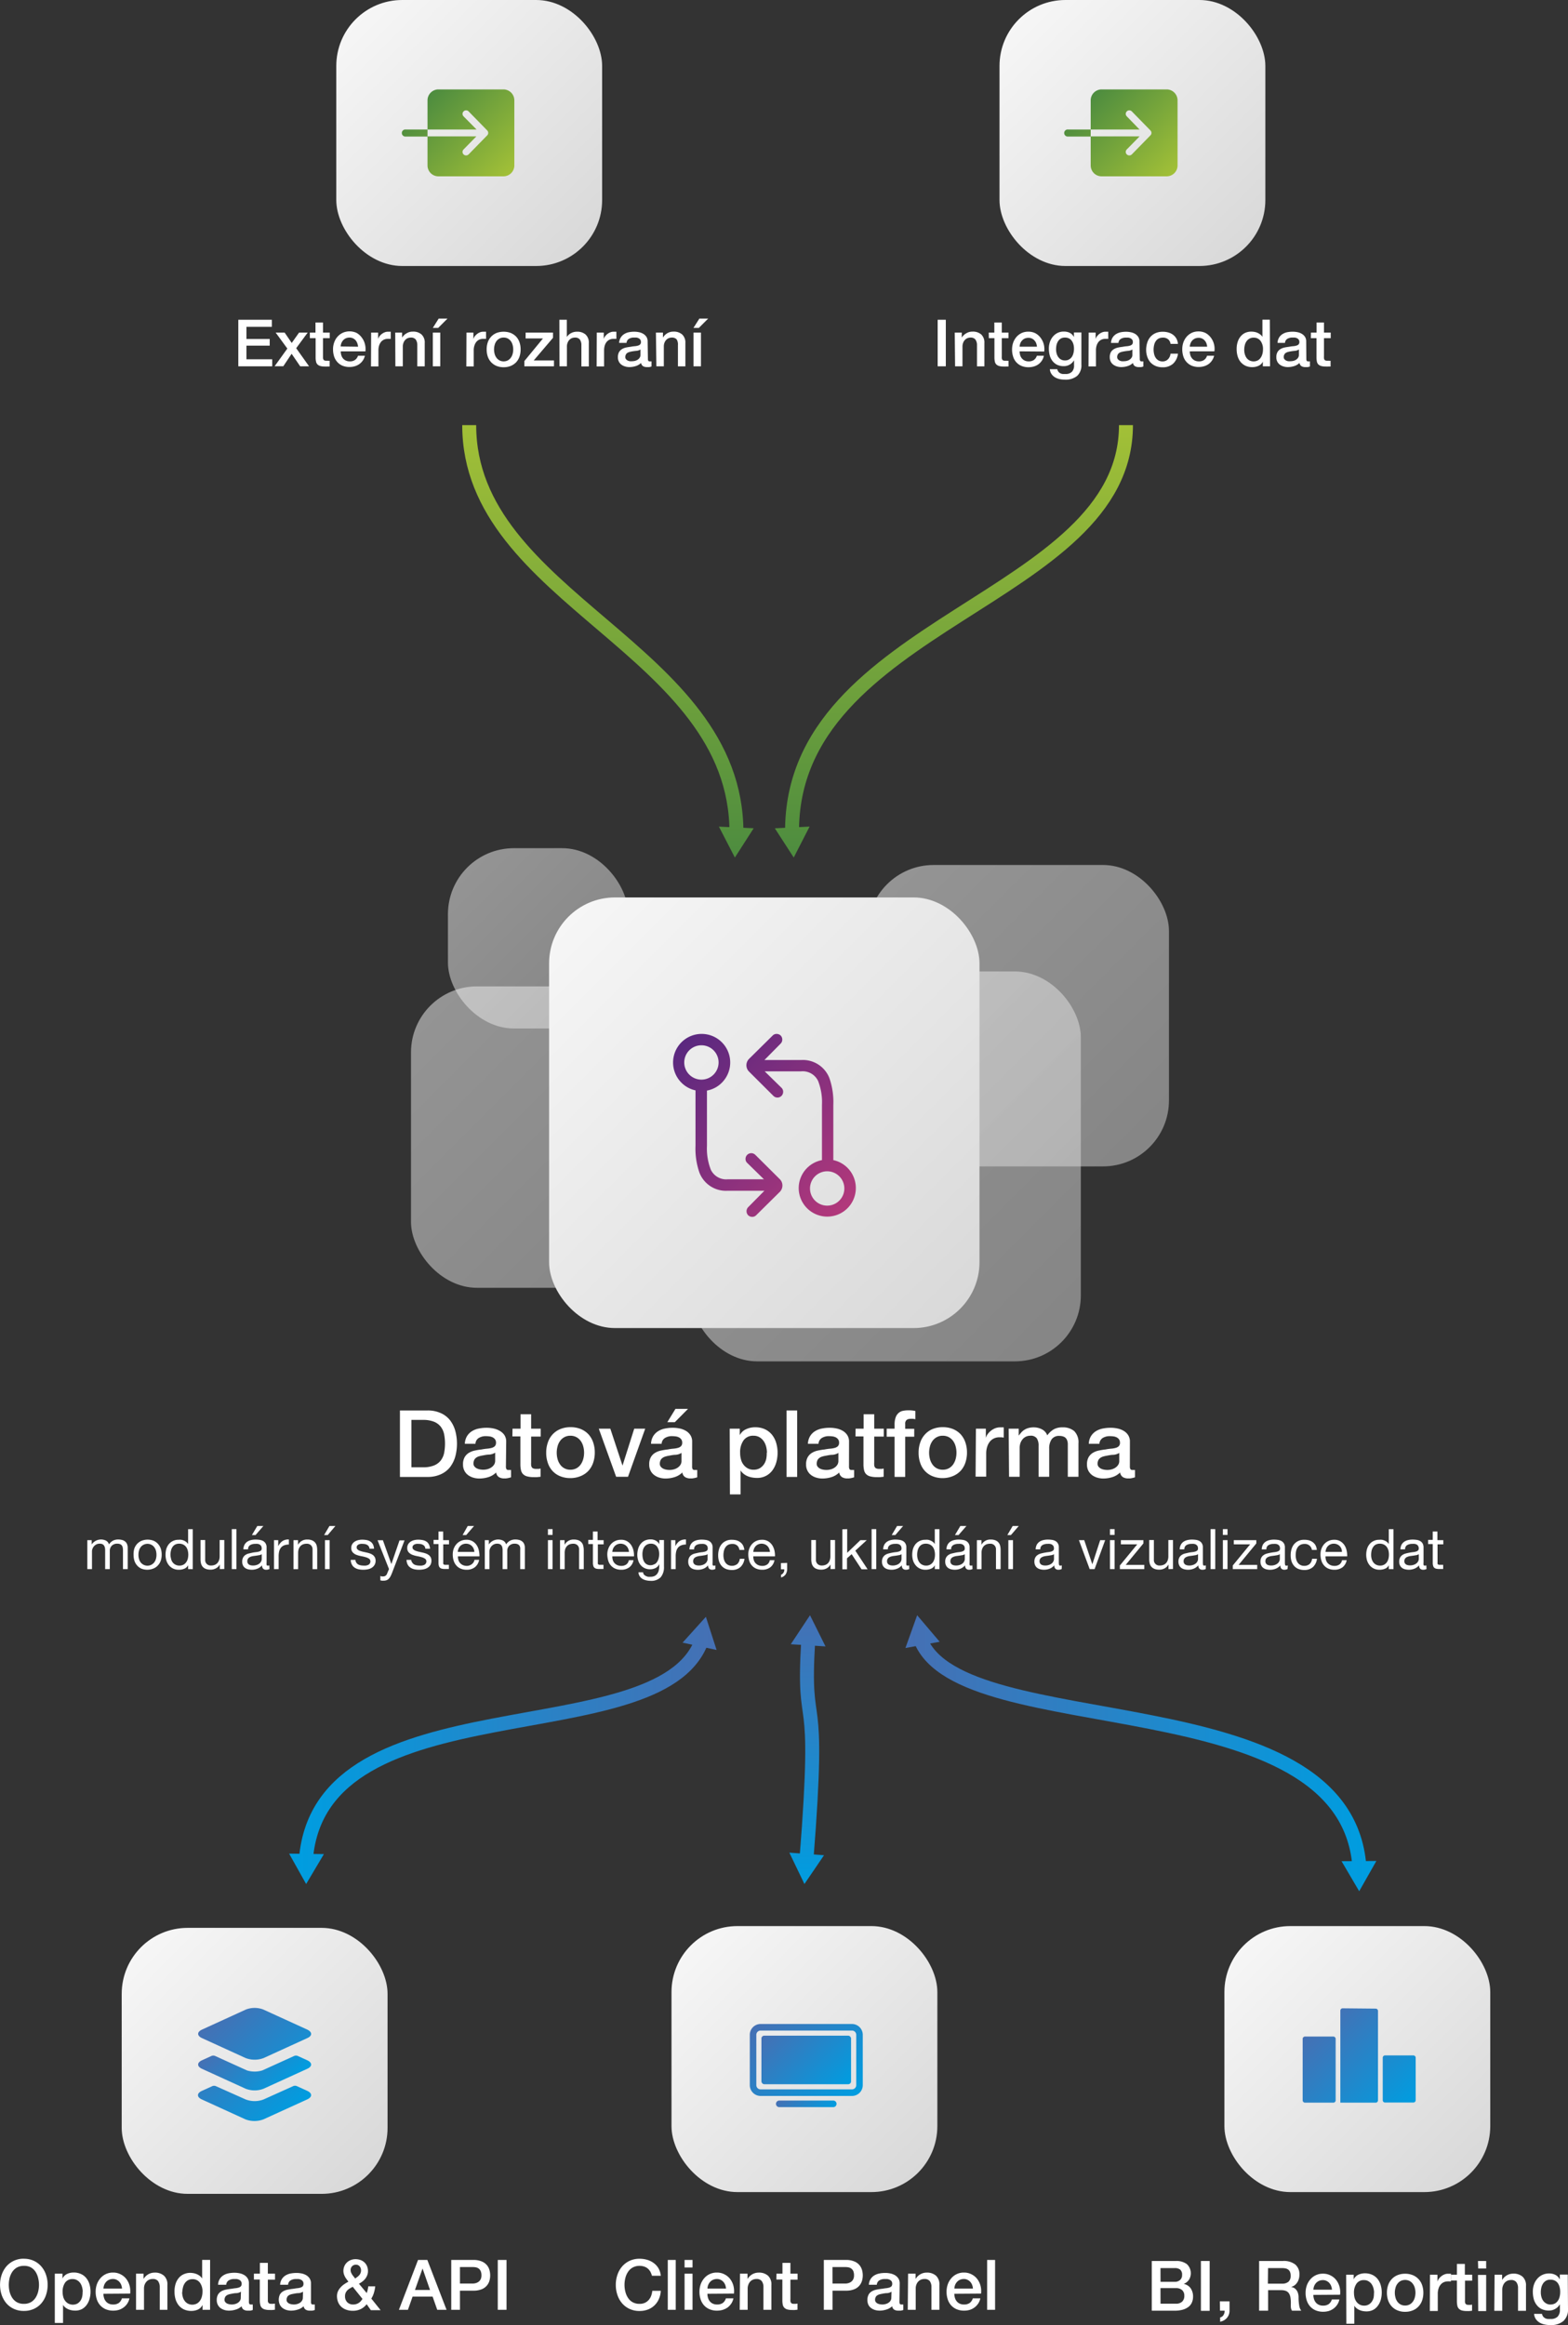 <svg xmlns="http://www.w3.org/2000/svg" xmlns:xlink="http://www.w3.org/1999/xlink" viewBox="0 0 337.02 499.49"><rect x="0" y="0" width="337.02" height="499.49" fill="#333333" stroke="none"/><defs><style>.cls-1,.cls-2,.cls-3,.cls-4{opacity:0.5;}.cls-1{fill:url(#Nepojmenovaný_přechod_7);}.cls-2{fill:url(#Nepojmenovaný_přechod_7-2);}.cls-3{fill:url(#Nepojmenovaný_přechod_7-3);}.cls-4{fill:url(#Nepojmenovaný_přechod_7-4);}.cls-5{fill:#fff;}.cls-6{fill:url(#Nepojmenovaný_přechod_7-5);}.cls-7{fill:url(#Nové_políčko_přechodu_1);}.cls-8{fill:url(#Nové_políčko_přechodu_1-2);}.cls-9{fill:url(#Nové_políčko_přechodu_1-3);}.cls-10{fill:url(#Nepojmenovaný_přechod_7-6);}.cls-11{fill:url(#Nepojmenovaný_přechod_7-7);}.cls-12{fill:url(#Nepojmenovaný_přechod_7-8);}.cls-13{fill:url(#Nepojmenovaný_přechod_7-9);}.cls-14{fill:url(#Nové_políčko_přechodu_1-4);}.cls-15{fill:url(#Nové_políčko_přechodu_1-5);}.cls-16{fill:url(#Nové_políčko_přechodu_2);}.cls-17,.cls-20,.cls-23,.cls-26,.cls-28{fill:none;stroke-miterlimit:10;stroke-width:3px;}.cls-17{stroke:url(#Nové_políčko_přechodu_1-6);}.cls-18{fill:url(#Nové_políčko_přechodu_1-7);}.cls-19{fill:url(#Nové_políčko_přechodu_1-8);}.cls-20{stroke:url(#Nové_políčko_přechodu_1-9);}.cls-21{fill:url(#Nové_políčko_přechodu_1-10);}.cls-22{fill:url(#Nové_políčko_přechodu_1-11);}.cls-23{stroke:url(#Nové_políčko_přechodu_1-12);}.cls-24{fill:url(#Nové_políčko_přechodu_1-13);}.cls-25{fill:url(#Nové_políčko_přechodu_1-14);}.cls-26{stroke:url(#Nové_políčko_přechodu_3);}.cls-27{fill:url(#Nové_políčko_přechodu_3-2);}.cls-28{stroke:url(#Nové_políčko_přechodu_3-3);}.cls-29{fill:url(#Nové_políčko_přechodu_3-4);}.cls-30{fill:url(#Nové_políčko_přechodu_3-5);}.cls-31{fill:url(#Nepojmenovaný_přechod_7-10);}.cls-32{fill:url(#Nové_políčko_přechodu_3-6);}.cls-33{fill:url(#Nové_políčko_přechodu_1-15);}</style><linearGradient id="Nepojmenovaný_přechod_7" x1="100.43" y1="186.36" x2="130.86" y2="216.79" gradientUnits="userSpaceOnUse"><stop offset="0" stop-color="#f6f6f6"/><stop offset="1" stop-color="#d9d9d9"/></linearGradient><linearGradient id="Nepojmenovaný_přechod_7-2" x1="92.49" y1="216.06" x2="148.94" y2="272.5" xlink:href="#Nepojmenovaný_přechod_7"/><linearGradient id="Nepojmenovaný_přechod_7-3" x1="152.7" y1="212.84" x2="228.16" y2="288.3" xlink:href="#Nepojmenovaný_přechod_7"/><linearGradient id="Nepojmenovaný_přechod_7-4" x1="190.65" y1="189.98" x2="247.09" y2="246.42" xlink:href="#Nepojmenovaný_přechod_7"/><linearGradient id="Nepojmenovaný_přechod_7-5" x1="148.48" y1="417.92" x2="197.31" y2="466.76" xlink:href="#Nepojmenovaný_přechod_7"/><linearGradient id="Nové_políčko_přechodu_1" x1="164.61" y1="433.28" x2="183.12" y2="451.78" gradientUnits="userSpaceOnUse"><stop offset="0" stop-color="#4570b4"/><stop offset="1" stop-color="#009de0"/></linearGradient><linearGradient id="Nové_políčko_přechodu_1-2" x1="170.51" y1="448.6" x2="177.22" y2="455.31" xlink:href="#Nové_políčko_přechodu_1"/><linearGradient id="Nové_políčko_přechodu_1-3" x1="166.05" y1="435.28" x2="180.54" y2="449.77" xlink:href="#Nové_políčko_přechodu_1"/><linearGradient id="Nepojmenovaný_přechod_7-6" x1="267.32" y1="417.92" x2="316.15" y2="466.76" xlink:href="#Nepojmenovaný_přechod_7"/><linearGradient id="Nepojmenovaný_přechod_7-7" x1="122.17" y1="196.94" x2="206.38" y2="281.15" xlink:href="#Nepojmenovaný_přechod_7"/><linearGradient id="Nepojmenovaný_přechod_7-8" x1="30.31" y1="418.3" x2="79.14" y2="467.14" xlink:href="#Nepojmenovaný_přechod_7"/><linearGradient id="Nepojmenovaný_přechod_7-9" x1="218.98" y1="4.15" x2="267.82" y2="52.99" xlink:href="#Nepojmenovaný_přechod_7"/><linearGradient id="Nové_políčko_přechodu_1-4" x1="45.8" y1="434.02" x2="64.8" y2="453.01" xlink:href="#Nové_políčko_přechodu_1"/><linearGradient id="Nové_políčko_přechodu_1-5" x1="49.08" y1="437.3" x2="61.51" y2="449.73" xlink:href="#Nové_políčko_přechodu_1"/><linearGradient id="Nové_políčko_přechodu_2" x1="146.99" y1="223.9" x2="182.7" y2="259.62" gradientUnits="userSpaceOnUse"><stop offset="0" stop-color="#5a287f"/><stop offset="1" stop-color="#b2387b"/></linearGradient><linearGradient id="Nové_políčko_přechodu_1-6" x1="153.79" y1="375.78" x2="64.76" y2="375.78" xlink:href="#Nové_políčko_přechodu_1"/><linearGradient id="Nové_políčko_přechodu_1-7" x1="153.22" y1="350.89" x2="64.19" y2="350.89" xlink:href="#Nové_políčko_přechodu_1"/><linearGradient id="Nové_políčko_přechodu_1-8" x1="153.22" y1="401.46" x2="64.19" y2="401.46" xlink:href="#Nové_políčko_přechodu_1"/><linearGradient id="Nové_políčko_přechodu_1-9" x1="174.53" y1="346.87" x2="174.53" y2="404.86" xlink:href="#Nové_políčko_přechodu_1"/><linearGradient id="Nové_políčko_přechodu_1-10" x1="173.7" y1="346.87" x2="173.7" y2="404.86" xlink:href="#Nové_políčko_přechodu_1"/><linearGradient id="Nové_políčko_přechodu_1-11" x1="173.38" y1="346.87" x2="173.38" y2="404.86" xlink:href="#Nové_políčko_přechodu_1"/><linearGradient id="Nové_políčko_přechodu_1-12" x1="196.16" y1="376.38" x2="294.34" y2="376.38" xlink:href="#Nové_políčko_přechodu_1"/><linearGradient id="Nové_políčko_přechodu_1-13" x1="195.59" y1="350.51" x2="293.77" y2="350.51" xlink:href="#Nové_políčko_přechodu_1"/><linearGradient id="Nové_políčko_přechodu_1-14" x1="195.59" y1="403.03" x2="293.77" y2="403.03" xlink:href="#Nové_políčko_přechodu_1"/><linearGradient id="Nové_políčko_přechodu_3" x1="206.69" y1="184.41" x2="206.69" y2="91.33" gradientUnits="userSpaceOnUse"><stop offset="0" stop-color="#4d8c3f"/><stop offset="1" stop-color="#a2c037"/></linearGradient><linearGradient id="Nové_políčko_přechodu_3-2" x1="170.28" y1="184.41" x2="170.28" y2="91.33" xlink:href="#Nové_políčko_přechodu_3"/><linearGradient id="Nové_políčko_přechodu_3-3" x1="130.14" y1="184.41" x2="130.14" y2="91.33" xlink:href="#Nové_políčko_přechodu_3"/><linearGradient id="Nové_políčko_přechodu_3-4" x1="158.25" y1="184.41" x2="158.25" y2="91.33" xlink:href="#Nové_políčko_přechodu_3"/><linearGradient id="Nové_políčko_přechodu_3-5" x1="235.7" y1="19.92" x2="253" y2="37.22" xlink:href="#Nové_políčko_přechodu_3"/><linearGradient id="Nepojmenovaný_přechod_7-10" x1="76.43" y1="4.15" x2="125.27" y2="52.99" xlink:href="#Nepojmenovaný_přechod_7"/><linearGradient id="Nové_políčko_přechodu_3-6" x1="93.15" y1="19.92" x2="110.45" y2="37.22" xlink:href="#Nové_políčko_přechodu_3"/><linearGradient id="Nové_políčko_přechodu_1-15" x1="282.73" y1="435.65" x2="301.67" y2="454.59" xlink:href="#Nové_políčko_přechodu_1"/></defs><title>DPSimpleDatový zdroj 9</title><g id="Vrstva_2" data-name="Vrstva 2"><g id="Vrstva_1-2" data-name="Vrstva 1"><rect class="cls-1" x="96.28" y="182.21" width="38.73" height="38.73" rx="14.17"/><rect class="cls-2" x="88.34" y="211.9" width="64.75" height="64.75" rx="14.17"/><rect class="cls-3" x="148.55" y="208.69" width="83.76" height="83.76" rx="14.17"/><rect class="cls-4" x="186.5" y="185.82" width="64.75" height="64.75" rx="14.17"/><path class="cls-5" d="M140.7,488.89a4.29,4.29,0,0,0-.33-.85,2.79,2.79,0,0,0-.54-.68,2.47,2.47,0,0,0-.78-.44,3.12,3.12,0,0,0-1-.16,3,3,0,0,0-1.48.35,2.8,2.8,0,0,0-1,.92,4.09,4.09,0,0,0-.58,1.31,6,6,0,0,0,0,3,4.15,4.15,0,0,0,.58,1.32,2.8,2.8,0,0,0,1,.92,3,3,0,0,0,1.48.34,2.67,2.67,0,0,0,1.1-.21,2.53,2.53,0,0,0,.83-.6,2.92,2.92,0,0,0,.54-.9,4.23,4.23,0,0,0,.25-1.09h1.83a4.94,4.94,0,0,1-.41,1.75,4.16,4.16,0,0,1-2.36,2.27,4.9,4.9,0,0,1-1.78.31,5,5,0,0,1-2.16-.44,4.72,4.72,0,0,1-1.61-1.21,5.29,5.29,0,0,1-1-1.78,6.51,6.51,0,0,1-.35-2.18,6.44,6.44,0,0,1,.35-2.16,5.29,5.29,0,0,1,1-1.78,4.87,4.87,0,0,1,1.61-1.22,5,5,0,0,1,2.16-.45,5.85,5.85,0,0,1,1.69.25,4.52,4.52,0,0,1,1.4.72,3.76,3.76,0,0,1,1,1.15,4,4,0,0,1,.46,1.54Z" transform="translate(-0.57)"/><path class="cls-5" d="M144.1,485.49h1.71V496.2H144.1Z" transform="translate(-0.57)"/><path class="cls-5" d="M147.71,485.49h1.71v1.62h-1.71Zm0,2.95h1.71v7.76h-1.71Z" transform="translate(-0.57)"/><path class="cls-5" d="M152.62,492.76a2.82,2.82,0,0,0,.13.87,2.08,2.08,0,0,0,.38.74,1.76,1.76,0,0,0,.64.5,2.1,2.1,0,0,0,.94.19,2.05,2.05,0,0,0,1.2-.32,1.9,1.9,0,0,0,.68-1h1.62a3.19,3.19,0,0,1-.46,1.12,3.52,3.52,0,0,1-.79.84,3.79,3.79,0,0,1-1.05.51,4.35,4.35,0,0,1-1.2.17,4.12,4.12,0,0,1-1.63-.3,3.38,3.38,0,0,1-1.19-.84,3.55,3.55,0,0,1-.73-1.29,5.1,5.1,0,0,1-.25-1.65,4.83,4.83,0,0,1,.26-1.57,4.18,4.18,0,0,1,.75-1.3,3.5,3.5,0,0,1,2.74-1.23,3.4,3.4,0,0,1,1.64.39,3.5,3.5,0,0,1,1.21,1,4.16,4.16,0,0,1,.7,1.45,4.49,4.49,0,0,1,.11,1.68Zm4-1.12a2.94,2.94,0,0,0-.17-.78,2.2,2.2,0,0,0-.39-.65,1.89,1.89,0,0,0-.6-.45,1.73,1.73,0,0,0-.79-.18,2.18,2.18,0,0,0-.82.16,2,2,0,0,0-.63.44,2.27,2.27,0,0,0-.42.65,2.39,2.39,0,0,0-.17.81Z" transform="translate(-0.57)"/><path class="cls-5" d="M159.62,488.44h1.62v1.14l0,0a3,3,0,0,1,1-1,2.79,2.79,0,0,1,1.4-.37,2.9,2.9,0,0,1,2,.66,2.52,2.52,0,0,1,.73,2v5.33h-1.71v-4.88a2.07,2.07,0,0,0-.39-1.32,1.39,1.39,0,0,0-1.12-.42,1.94,1.94,0,0,0-.78.16,1.72,1.72,0,0,0-.59.44,2,2,0,0,0-.37.65,2.3,2.3,0,0,0-.14.79v4.58h-1.71Z" transform="translate(-0.57)"/><path class="cls-5" d="M167.46,488.44h1.29v-2.32h1.71v2.32H172v1.28h-1.54v4.14a3.17,3.17,0,0,0,0,.46.8.8,0,0,0,.1.33.58.58,0,0,0,.25.21,1.36,1.36,0,0,0,.45.06h.36l.36-.06v1.32l-.55.06a5.25,5.25,0,0,1-.56,0,4.05,4.05,0,0,1-1.09-.12,1.44,1.44,0,0,1-.64-.38,1.27,1.27,0,0,1-.32-.62,4.37,4.37,0,0,1-.09-.86v-4.57h-1.29Z" transform="translate(-0.57)"/><path class="cls-5" d="M177.64,485.49h4.73a4.44,4.44,0,0,1,1.85.33,2.78,2.78,0,0,1,1.11.82,2.89,2.89,0,0,1,.54,1.08,4.24,4.24,0,0,1,0,2.16,2.93,2.93,0,0,1-.54,1.07,2.78,2.78,0,0,1-1.11.82,4.62,4.62,0,0,1-1.85.32h-2.86v4.11h-1.87Zm1.87,5.07h2.75a2.54,2.54,0,0,0,.65-.09,2,2,0,0,0,.6-.29,1.48,1.48,0,0,0,.45-.54,1.82,1.82,0,0,0,.17-.85,2.4,2.4,0,0,0-.14-.87,1.4,1.4,0,0,0-1-.83,3.23,3.23,0,0,0-.71-.07h-2.78Z" transform="translate(-0.57)"/><path class="cls-5" d="M193.9,494.47a1,1,0,0,0,.08.45.35.35,0,0,0,.32.14h.19l.23,0v1.18a1.3,1.3,0,0,1-.23.07l-.29.07-.3,0-.26,0a1.65,1.65,0,0,1-.87-.21,1,1,0,0,1-.44-.74,3.08,3.08,0,0,1-1.26.72,4.9,4.9,0,0,1-1.43.23,3.79,3.79,0,0,1-1-.14,2.76,2.76,0,0,1-.84-.42,2,2,0,0,1-.59-.71,2.63,2.63,0,0,1,.05-2.17,1.86,1.86,0,0,1,.69-.7,3.15,3.15,0,0,1,1-.37c.35-.07.71-.13,1.07-.17s.61-.1.88-.13a3.89,3.89,0,0,0,.75-.13,1.24,1.24,0,0,0,.51-.27.81.81,0,0,0,.18-.57.91.91,0,0,0-.15-.54,1.2,1.2,0,0,0-.39-.32,2.1,2.1,0,0,0-.52-.15,5.29,5.29,0,0,0-.54,0,2.17,2.17,0,0,0-1.19.3,1.17,1.17,0,0,0-.52.93h-1.71a2.43,2.43,0,0,1,1.16-2,3.28,3.28,0,0,1,1.11-.42,6.46,6.46,0,0,1,1.25-.12,5.35,5.35,0,0,1,1.13.12,3.26,3.26,0,0,1,1,.39,2.26,2.26,0,0,1,.71.7,1.92,1.92,0,0,1,.27,1Zm-1.71-2.16a2,2,0,0,1-1,.31c-.38,0-.76.09-1.14.16a3.16,3.16,0,0,0-.53.13,1.51,1.51,0,0,0-.44.22.89.89,0,0,0-.31.38,1.19,1.19,0,0,0-.11.56.71.71,0,0,0,.16.48,1.23,1.23,0,0,0,.4.31,1.9,1.9,0,0,0,.51.15,3.13,3.13,0,0,0,.5.05,2.69,2.69,0,0,0,.61-.08,2.13,2.13,0,0,0,.63-.25,1.65,1.65,0,0,0,.49-.46,1.21,1.21,0,0,0,.19-.68Z" transform="translate(-0.57)"/><path class="cls-5" d="M195.75,488.44h1.61v1.14l0,0a2.93,2.93,0,0,1,1-1,2.72,2.72,0,0,1,1.39-.37,2.9,2.9,0,0,1,2,.66,2.52,2.52,0,0,1,.73,2v5.33h-1.71v-4.88a2.14,2.14,0,0,0-.38-1.32,1.43,1.43,0,0,0-1.13-.42,1.94,1.94,0,0,0-.78.16,1.72,1.72,0,0,0-.59.44,2,2,0,0,0-.37.65,2.3,2.3,0,0,0-.13.79v4.58h-1.71Z" transform="translate(-0.57)"/><path class="cls-5" d="M205.69,492.76a2.82,2.82,0,0,0,.13.87,2.08,2.08,0,0,0,.38.74,1.76,1.76,0,0,0,.64.5,2.06,2.06,0,0,0,.93.19,2.09,2.09,0,0,0,1.21-.32,1.9,1.9,0,0,0,.68-1h1.62a3.19,3.19,0,0,1-.46,1.12,3.37,3.37,0,0,1-.8.84,3.6,3.6,0,0,1-1,.51,4.37,4.37,0,0,1-1.21.17,4.11,4.11,0,0,1-1.62-.3,3.38,3.38,0,0,1-1.19-.84,3.55,3.55,0,0,1-.73-1.29,5.1,5.1,0,0,1-.25-1.65,4.83,4.83,0,0,1,.26-1.57,4.18,4.18,0,0,1,.75-1.3,3.5,3.5,0,0,1,2.74-1.23,3.4,3.4,0,0,1,1.64.39,3.5,3.5,0,0,1,1.21,1,4.16,4.16,0,0,1,.7,1.45,4.49,4.49,0,0,1,.11,1.68Zm4-1.12a2.94,2.94,0,0,0-.17-.78,2.2,2.2,0,0,0-.39-.65,1.89,1.89,0,0,0-.6-.45,1.73,1.73,0,0,0-.79-.18,2.18,2.18,0,0,0-.82.16,2,2,0,0,0-.63.44,2.27,2.27,0,0,0-.42.65,2.39,2.39,0,0,0-.17.81Z" transform="translate(-0.57)"/><path class="cls-5" d="M212.74,485.49h1.71V496.2h-1.71Z" transform="translate(-0.57)"/><rect class="cls-6" x="144.33" y="413.77" width="57.14" height="57.14" rx="14.17"/><path class="cls-7" d="M183.68,434.8H164.05a2.32,2.32,0,0,0-2.32,2.32v10.81a2.33,2.33,0,0,0,2.32,2.33h19.64a2.33,2.33,0,0,0,2.32-2.33V437.12A2.33,2.33,0,0,0,183.68,434.8Zm.93,13.13h0a.92.92,0,0,1-.92.92H164.05a.92.92,0,0,1-.92-.92V437.12a.92.92,0,0,1,.92-.91h19.64a.92.92,0,0,1,.92.91Z" transform="translate(-0.57)"/><path class="cls-8" d="M179.58,451.25H168.15a.71.71,0,1,0,0,1.41h11.43a.71.71,0,1,0,0-1.41Z" transform="translate(-0.57)"/><rect class="cls-9" x="163.66" y="437.31" width="19.26" height="10.43" rx="0.6"/><path class="cls-5" d="M248.13,485.71h5.21a3.73,3.73,0,0,1,2.31.66,2.67,2.67,0,0,1,.47,3.38,2.48,2.48,0,0,1-1.13.89v0a2.36,2.36,0,0,1,1.5.94,3.1,3.1,0,0,1,.51,1.82,3.06,3.06,0,0,1-.23,1.18,2.4,2.4,0,0,1-.7.95,3.74,3.74,0,0,1-1.23.63,6.28,6.28,0,0,1-1.79.23h-4.92Zm1.88,4.48h3.06a1.64,1.64,0,0,0,1.12-.38,1.35,1.35,0,0,0,.45-1.1,1.4,1.4,0,0,0-.4-1.14,1.81,1.81,0,0,0-1.17-.33H250Zm0,4.7h3.31a1.89,1.89,0,0,0,1.33-.44,1.64,1.64,0,0,0,.47-1.26,1.55,1.55,0,0,0-.47-1.22,1.93,1.93,0,0,0-1.33-.43H250Z" transform="translate(-0.57)"/><path class="cls-5" d="M258.69,485.71h1.88v10.71h-1.88Z" transform="translate(-0.57)"/><path class="cls-5" d="M262.76,494.39h2.08v2a2.33,2.33,0,0,1-.57,1.56,2.53,2.53,0,0,1-1.45.81v-.92a1.12,1.12,0,0,0,.74-.54,1.65,1.65,0,0,0,.23-.91h-1Z" transform="translate(-0.57)"/><path class="cls-5" d="M271.2,485.71h5.12a4,4,0,0,1,2.65.76,2.67,2.67,0,0,1,.89,2.13,3.1,3.1,0,0,1-.23,1.27,2.63,2.63,0,0,1-.52.81,2,2,0,0,1-.59.44l-.43.18v0a2,2,0,0,1,.52.15,1.51,1.51,0,0,1,.51.39,1.94,1.94,0,0,1,.4.68,2.9,2.9,0,0,1,.16,1.05,10.06,10.06,0,0,0,.14,1.72,2.32,2.32,0,0,0,.44,1.1h-2a1.7,1.7,0,0,1-.24-.77,7.57,7.57,0,0,1,0-.81,7.58,7.58,0,0,0-.09-1.26,2.23,2.23,0,0,0-.33-.89,1.45,1.45,0,0,0-.65-.52,2.92,2.92,0,0,0-1.06-.16h-2.76v4.41H271.2Zm1.88,4.87h3.07a2,2,0,0,0,1.37-.42,1.68,1.68,0,0,0,.46-1.29,2,2,0,0,0-.15-.83,1.19,1.19,0,0,0-.41-.5,1.46,1.46,0,0,0-.6-.24,4,4,0,0,0-.7-.06h-3Z" transform="translate(-0.57)"/><path class="cls-5" d="M282.86,493a2.82,2.82,0,0,0,.13.87,2.08,2.08,0,0,0,.38.74,1.76,1.76,0,0,0,.64.5,2.06,2.06,0,0,0,.93.19,2.09,2.09,0,0,0,1.21-.32,1.9,1.9,0,0,0,.68-1h1.62a3.19,3.19,0,0,1-.46,1.12,3.37,3.37,0,0,1-.8.84,3.6,3.6,0,0,1-1,.51,4.37,4.37,0,0,1-1.21.17,4.11,4.11,0,0,1-1.62-.3,3.38,3.38,0,0,1-1.19-.84,3.55,3.55,0,0,1-.73-1.29,5.1,5.1,0,0,1-.25-1.65,4.83,4.83,0,0,1,.26-1.57,4.18,4.18,0,0,1,.75-1.3,3.5,3.5,0,0,1,2.74-1.23,3.4,3.4,0,0,1,1.64.39,3.5,3.5,0,0,1,1.21,1,4.16,4.16,0,0,1,.7,1.45,4.49,4.49,0,0,1,.11,1.68Zm4-1.12a2.94,2.94,0,0,0-.17-.78,2.2,2.2,0,0,0-.39-.65,1.89,1.89,0,0,0-.6-.45,1.73,1.73,0,0,0-.79-.18,2.18,2.18,0,0,0-.82.16,2,2,0,0,0-.63.44,2.27,2.27,0,0,0-.42.65,2.39,2.39,0,0,0-.17.81Z" transform="translate(-0.57)"/><path class="cls-5" d="M289.91,488.66h1.62v1h0a2.07,2.07,0,0,1,1-1,3.29,3.29,0,0,1,1.4-.3,3.66,3.66,0,0,1,1.6.33,3.17,3.17,0,0,1,1.13.88,3.87,3.87,0,0,1,.67,1.31,5.59,5.59,0,0,1,.23,1.61,5.85,5.85,0,0,1-.2,1.51,3.92,3.92,0,0,1-.62,1.3,2.92,2.92,0,0,1-1,.9,3.06,3.06,0,0,1-1.49.34,3.81,3.81,0,0,1-.75-.07,3,3,0,0,1-.72-.22,2.52,2.52,0,0,1-.63-.38,2,2,0,0,1-.49-.55h0v3.87h-1.71Zm6,3.89a3.86,3.86,0,0,0-.14-1,2.83,2.83,0,0,0-.4-.88,2.09,2.09,0,0,0-.68-.61,1.79,1.79,0,0,0-.93-.24,1.87,1.87,0,0,0-1.62.75,3.29,3.29,0,0,0-.55,2,4.22,4.22,0,0,0,.14,1.09,2.57,2.57,0,0,0,.43.86,2.18,2.18,0,0,0,.68.57,2,2,0,0,0,.92.21,1.91,1.91,0,0,0,1-.24,2.1,2.1,0,0,0,.67-.62,2.62,2.62,0,0,0,.38-.87A4.79,4.79,0,0,0,295.88,492.55Z" transform="translate(-0.57)"/><path class="cls-5" d="M302.58,496.63a4.08,4.08,0,0,1-1.65-.31,3.39,3.39,0,0,1-1.23-.85,3.64,3.64,0,0,1-.77-1.29,5.1,5.1,0,0,1-.26-1.65,5,5,0,0,1,.26-1.63,3.64,3.64,0,0,1,.77-1.29,3.51,3.51,0,0,1,1.23-.85,4.26,4.26,0,0,1,1.65-.31,4.31,4.31,0,0,1,1.66.31,3.51,3.51,0,0,1,1.23.85,3.64,3.64,0,0,1,.77,1.29,5,5,0,0,1,.26,1.63,5.1,5.1,0,0,1-.26,1.65,3.64,3.64,0,0,1-.77,1.29,3.39,3.39,0,0,1-1.23.85A4.13,4.13,0,0,1,302.58,496.63Zm0-1.35a2,2,0,0,0,1-.24,2.09,2.09,0,0,0,.69-.63,2.62,2.62,0,0,0,.4-.88,3.87,3.87,0,0,0,0-2,2.48,2.48,0,0,0-.4-.87,2.09,2.09,0,0,0-.69-.63,2.16,2.16,0,0,0-2,0,2.09,2.09,0,0,0-.69.63,2.47,2.47,0,0,0-.39.87,3.87,3.87,0,0,0,0,2,2.6,2.6,0,0,0,.39.88,2.09,2.09,0,0,0,.69.63A2,2,0,0,0,302.58,495.28Z" transform="translate(-0.57)"/><path class="cls-5" d="M307.92,488.66h1.61v1.5h0a1.79,1.79,0,0,1,.29-.61,3,3,0,0,1,.53-.55,2.71,2.71,0,0,1,.68-.4,2,2,0,0,1,.76-.15l.42,0,.23,0v1.65l-.37,0a2.31,2.31,0,0,0-.37,0,1.85,1.85,0,0,0-.81.18,1.74,1.74,0,0,0-.67.51,2.44,2.44,0,0,0-.45.83,3.6,3.6,0,0,0-.17,1.14v3.69h-1.71Z" transform="translate(-0.57)"/><path class="cls-5" d="M312.42,488.66h1.29v-2.32h1.71v2.32H317v1.28h-1.55v4.14a3,3,0,0,0,0,.46.8.8,0,0,0,.1.33.58.58,0,0,0,.25.21,1.36,1.36,0,0,0,.45.06h.36a2.25,2.25,0,0,0,.36-.06v1.32l-.56.06a4.93,4.93,0,0,1-.55,0,4.05,4.05,0,0,1-1.09-.12,1.44,1.44,0,0,1-.64-.38,1.27,1.27,0,0,1-.32-.62,5.22,5.22,0,0,1-.1-.86v-4.57h-1.29Z" transform="translate(-0.57)"/><path class="cls-5" d="M318.24,485.71H320v1.62h-1.71Zm0,3H320v7.76h-1.71Z" transform="translate(-0.57)"/><path class="cls-5" d="M321.81,488.66h1.62v1.14l0,0a2.9,2.9,0,0,1,1-1,2.79,2.79,0,0,1,1.4-.37,2.9,2.9,0,0,1,2,.66,2.52,2.52,0,0,1,.73,2v5.33h-1.71v-4.88a2.07,2.07,0,0,0-.39-1.32,1.39,1.39,0,0,0-1.12-.42,1.94,1.94,0,0,0-.78.16,1.72,1.72,0,0,0-.59.44,2,2,0,0,0-.37.65,2.3,2.3,0,0,0-.14.79v4.58h-1.71Z" transform="translate(-0.57)"/><path class="cls-5" d="M337.59,496a3.28,3.28,0,0,1-1,2.62,4.13,4.13,0,0,1-2.83.86,5.81,5.81,0,0,1-1.17-.12,3.4,3.4,0,0,1-1.08-.4,2.56,2.56,0,0,1-.82-.75,2.28,2.28,0,0,1-.39-1.14H332a1.34,1.34,0,0,0,.25.58,1.48,1.48,0,0,0,.43.36,1.67,1.67,0,0,0,.55.16,4.26,4.26,0,0,0,.63,0,2,2,0,0,0,1.51-.51,2.07,2.07,0,0,0,.48-1.47v-1.19h0a2.57,2.57,0,0,1-1,1,2.61,2.61,0,0,1-1.34.36,3.59,3.59,0,0,1-1.58-.32,2.94,2.94,0,0,1-1.08-.89,3.58,3.58,0,0,1-.63-1.3,6.09,6.09,0,0,1-.19-1.57,4.61,4.61,0,0,1,.24-1.49,3.7,3.7,0,0,1,.69-1.23,3.29,3.29,0,0,1,1.1-.85,3.38,3.38,0,0,1,1.48-.32,3,3,0,0,1,1.35.31,2.11,2.11,0,0,1,.94,1h0v-1.07h1.71Zm-3.79-.94a2,2,0,0,0,1-.23,1.9,1.9,0,0,0,.64-.62,2.42,2.42,0,0,0,.36-.87,4,4,0,0,0,.11-1,3.83,3.83,0,0,0-.12-1,2.71,2.71,0,0,0-.36-.83,1.79,1.79,0,0,0-.65-.57,2,2,0,0,0-.95-.21,1.8,1.8,0,0,0-1,.24,1.9,1.9,0,0,0-.63.63,2.6,2.6,0,0,0-.35.87,4.47,4.47,0,0,0-.1,1,3.67,3.67,0,0,0,.12.94,2.45,2.45,0,0,0,.37.82,1.85,1.85,0,0,0,.63.58A1.77,1.77,0,0,0,333.8,495.07Z" transform="translate(-0.57)"/><rect class="cls-10" x="263.17" y="413.77" width="57.14" height="57.14" rx="14.17"/><path class="cls-5" d="M86.53,303h5.92a6.72,6.72,0,0,1,2.84.56,5.24,5.24,0,0,1,2,1.53,6.72,6.72,0,0,1,1.13,2.27,10.63,10.63,0,0,1,0,5.56,6.72,6.72,0,0,1-1.13,2.27,5.24,5.24,0,0,1-2,1.53,6.72,6.72,0,0,1-2.84.56H86.53ZM89,315.21h2.46a6.25,6.25,0,0,0,2.39-.39,3.54,3.54,0,0,0,1.46-1.08,4,4,0,0,0,.72-1.62,10.73,10.73,0,0,0,0-4,4,4,0,0,0-.72-1.62,3.54,3.54,0,0,0-1.46-1.08,6.25,6.25,0,0,0-2.39-.39H89Z" transform="translate(-0.57)"/><path class="cls-5" d="M109.31,315a1.14,1.14,0,0,0,.11.6.45.45,0,0,0,.43.18h.24a1.33,1.33,0,0,0,.32,0v1.58l-.31.09-.39.09-.4.06-.34,0a2.14,2.14,0,0,1-1.16-.28,1.37,1.37,0,0,1-.6-1,4.08,4.08,0,0,1-1.67,1,6.59,6.59,0,0,1-1.91.3,4.52,4.52,0,0,1-1.34-.19,3.42,3.42,0,0,1-1.13-.56,2.64,2.64,0,0,1-.78-.94,2.8,2.8,0,0,1-.29-1.33,3,3,0,0,1,.35-1.56,2.59,2.59,0,0,1,.92-.94,4,4,0,0,1,1.28-.49,13.73,13.73,0,0,1,1.43-.23,10.48,10.48,0,0,1,1.18-.17,5.35,5.35,0,0,0,1-.17,1.54,1.54,0,0,0,.68-.37,1.06,1.06,0,0,0,.25-.75,1.18,1.18,0,0,0-.21-.72,1.43,1.43,0,0,0-.52-.43,2.21,2.21,0,0,0-.69-.2,6.39,6.39,0,0,0-.72-.05,2.83,2.83,0,0,0-1.58.4,1.54,1.54,0,0,0-.7,1.24h-2.28a3.42,3.42,0,0,1,.48-1.66,3.28,3.28,0,0,1,1.07-1.06,4.32,4.32,0,0,1,1.47-.56,8.4,8.4,0,0,1,1.68-.16,7,7,0,0,1,1.5.16,4.45,4.45,0,0,1,1.33.52,2.91,2.91,0,0,1,1,.93,2.54,2.54,0,0,1,.36,1.39ZM107,312.07a2.81,2.81,0,0,1-1.28.41c-.51,0-1,.12-1.52.21a5.11,5.11,0,0,0-.7.17,1.88,1.88,0,0,0-.6.3,1.26,1.26,0,0,0-.41.5,1.73,1.73,0,0,0-.15.75.94.94,0,0,0,.22.64,1.54,1.54,0,0,0,.53.41,2.35,2.35,0,0,0,.68.21,4.16,4.16,0,0,0,.67.06,3.59,3.59,0,0,0,.82-.1,2.85,2.85,0,0,0,.83-.34,2.22,2.22,0,0,0,.65-.61,1.57,1.57,0,0,0,.26-.91Z" transform="translate(-0.57)"/><path class="cls-5" d="M110.73,306.91h1.72v-3.1h2.28v3.1h2.06v1.7h-2.06v5.52a5.46,5.46,0,0,0,0,.62,1,1,0,0,0,.14.44.64.64,0,0,0,.33.27,1.58,1.58,0,0,0,.6.09h.48a2.65,2.65,0,0,0,.48-.07v1.76l-.74.08a6,6,0,0,1-.74,0,5.14,5.14,0,0,1-1.45-.17,1.85,1.85,0,0,1-.86-.5,1.68,1.68,0,0,1-.42-.83,5.42,5.42,0,0,1-.13-1.14v-6.1h-1.72Z" transform="translate(-0.57)"/><path class="cls-5" d="M123.17,317.53a5.66,5.66,0,0,1-2.21-.41,4.58,4.58,0,0,1-1.64-1.13,4.71,4.71,0,0,1-1-1.72,6.47,6.47,0,0,1-.35-2.2,6.39,6.39,0,0,1,.35-2.18,4.71,4.71,0,0,1,1-1.72A4.58,4.58,0,0,1,121,307a5.66,5.66,0,0,1,2.21-.41,5.73,5.73,0,0,1,2.21.41,4.76,4.76,0,0,1,1.64,1.13,5,5,0,0,1,1,1.72,6.64,6.64,0,0,1,.35,2.18,6.72,6.72,0,0,1-.35,2.2,5,5,0,0,1-1,1.72,4.76,4.76,0,0,1-1.64,1.13A5.73,5.73,0,0,1,123.17,317.53Zm0-1.8a2.69,2.69,0,0,0,1.32-.32,2.74,2.74,0,0,0,.92-.84,3.89,3.89,0,0,0,.53-1.17,5.25,5.25,0,0,0,0-2.65,3.68,3.68,0,0,0-.53-1.17,2.82,2.82,0,0,0-.92-.83,2.69,2.69,0,0,0-1.32-.32,2.63,2.63,0,0,0-1.32.32,2.72,2.72,0,0,0-.92.83,3.47,3.47,0,0,0-.53,1.17,5.25,5.25,0,0,0,0,2.65,3.66,3.66,0,0,0,.53,1.17,2.62,2.62,0,0,0,2.24,1.16Z" transform="translate(-0.57)"/><path class="cls-5" d="M129.27,306.91h2.48l2.62,7.94h0l2.52-7.94h2.36l-3.7,10.34H133Z" transform="translate(-0.57)"/><path class="cls-5" d="M149.33,315a1.14,1.14,0,0,0,.11.6.45.45,0,0,0,.43.18h.24a1.33,1.33,0,0,0,.32,0v1.58l-.31.09-.39.09-.4.06-.34,0a2.14,2.14,0,0,1-1.16-.28,1.37,1.37,0,0,1-.6-1,4.08,4.08,0,0,1-1.67,1,6.59,6.59,0,0,1-1.91.3,4.52,4.52,0,0,1-1.34-.19,3.42,3.42,0,0,1-1.13-.56,2.64,2.64,0,0,1-.78-.94,2.8,2.8,0,0,1-.29-1.33,3,3,0,0,1,.35-1.56,2.59,2.59,0,0,1,.92-.94,4,4,0,0,1,1.28-.49,13.73,13.73,0,0,1,1.43-.23,10.48,10.48,0,0,1,1.18-.17,5.35,5.35,0,0,0,1-.17,1.54,1.54,0,0,0,.68-.37,1.06,1.06,0,0,0,.25-.75,1.18,1.18,0,0,0-.21-.72,1.43,1.43,0,0,0-.52-.43,2.21,2.21,0,0,0-.69-.2,6.39,6.39,0,0,0-.72-.05,2.83,2.83,0,0,0-1.58.4,1.54,1.54,0,0,0-.7,1.24h-2.28a3.42,3.42,0,0,1,.48-1.66,3.28,3.28,0,0,1,1.07-1.06,4.32,4.32,0,0,1,1.47-.56,8.4,8.4,0,0,1,1.68-.16,7,7,0,0,1,1.5.16,4.45,4.45,0,0,1,1.33.52,2.91,2.91,0,0,1,.95.93,2.54,2.54,0,0,1,.36,1.39Zm-2.28-2.88a2.81,2.81,0,0,1-1.28.41c-.51,0-1,.12-1.52.21a5.11,5.11,0,0,0-.7.17,1.88,1.88,0,0,0-.6.3,1.26,1.26,0,0,0-.41.5,1.73,1.73,0,0,0-.15.75.94.94,0,0,0,.22.64,1.54,1.54,0,0,0,.53.41,2.35,2.35,0,0,0,.68.21,4.16,4.16,0,0,0,.67.06,3.59,3.59,0,0,0,.82-.1,2.85,2.85,0,0,0,.83-.34,2.22,2.22,0,0,0,.65-.61,1.57,1.57,0,0,0,.26-.91Zm-1.3-9.46h2.7l-2.84,2.86H144Z" transform="translate(-0.57)"/><path class="cls-5" d="M157.41,306.91h2.16v1.4h0A2.79,2.79,0,0,1,161,307a4.43,4.43,0,0,1,1.86-.39,4.91,4.91,0,0,1,2.13.43,4.3,4.3,0,0,1,1.51,1.18,5.1,5.1,0,0,1,.9,1.75,7.43,7.43,0,0,1,.3,2.14,7.57,7.57,0,0,1-.27,2,5.42,5.42,0,0,1-.82,1.73,4,4,0,0,1-3.37,1.65,5.55,5.55,0,0,1-1-.09,4.28,4.28,0,0,1-1-.29,3.49,3.49,0,0,1-.85-.51,2.82,2.82,0,0,1-.65-.73h0v5.16h-2.28Zm8,5.18a5.13,5.13,0,0,0-.18-1.36,3.7,3.7,0,0,0-.54-1.17,2.83,2.83,0,0,0-.9-.82,2.43,2.43,0,0,0-1.24-.31,2.5,2.5,0,0,0-2.17,1,4.39,4.39,0,0,0-.73,2.66,5.19,5.19,0,0,0,.19,1.45,3,3,0,0,0,.57,1.15,2.78,2.78,0,0,0,.91.76,2.54,2.54,0,0,0,1.23.28,2.58,2.58,0,0,0,1.32-.32,2.82,2.82,0,0,0,.89-.83,3.46,3.46,0,0,0,.5-1.16A5.9,5.9,0,0,0,165.37,312.09Z" transform="translate(-0.57)"/><path class="cls-5" d="M169.63,303h2.28v14.28h-2.28Z" transform="translate(-0.57)"/><path class="cls-5" d="M183.05,315a1.14,1.14,0,0,0,.11.6.45.45,0,0,0,.43.18h.24a1.33,1.33,0,0,0,.32,0v1.58l-.31.09-.39.09-.4.06-.34,0a2.14,2.14,0,0,1-1.16-.28,1.37,1.37,0,0,1-.6-1,4.08,4.08,0,0,1-1.67,1,6.59,6.59,0,0,1-1.91.3,4.52,4.52,0,0,1-1.34-.19,3.42,3.42,0,0,1-1.13-.56,2.64,2.64,0,0,1-.78-.94,2.8,2.8,0,0,1-.29-1.33,3,3,0,0,1,.35-1.56,2.59,2.59,0,0,1,.92-.94,4,4,0,0,1,1.28-.49,13.73,13.73,0,0,1,1.43-.23,10.48,10.48,0,0,1,1.18-.17,5.35,5.35,0,0,0,1-.17,1.54,1.54,0,0,0,.68-.37,1.06,1.06,0,0,0,.25-.75,1.18,1.18,0,0,0-.21-.72,1.43,1.43,0,0,0-.52-.43,2.21,2.21,0,0,0-.69-.2,6.39,6.39,0,0,0-.72-.05,2.83,2.83,0,0,0-1.58.4,1.54,1.54,0,0,0-.7,1.24h-2.28a3.42,3.42,0,0,1,.48-1.66,3.28,3.28,0,0,1,1.07-1.06,4.32,4.32,0,0,1,1.47-.56,8.4,8.4,0,0,1,1.68-.16,7,7,0,0,1,1.5.16,4.45,4.45,0,0,1,1.33.52,2.91,2.91,0,0,1,.95.93,2.54,2.54,0,0,1,.36,1.39Zm-2.28-2.88a2.81,2.81,0,0,1-1.28.41c-.51,0-1,.12-1.52.21a5.11,5.11,0,0,0-.7.17,1.88,1.88,0,0,0-.6.3,1.26,1.26,0,0,0-.41.5,1.73,1.73,0,0,0-.15.75.94.94,0,0,0,.22.64,1.54,1.54,0,0,0,.53.41,2.35,2.35,0,0,0,.68.21,4.16,4.16,0,0,0,.67.06,3.59,3.59,0,0,0,.82-.1,2.85,2.85,0,0,0,.83-.34,2.22,2.22,0,0,0,.65-.61,1.57,1.57,0,0,0,.26-.91Z" transform="translate(-0.57)"/><path class="cls-5" d="M184.47,306.91h1.72v-3.1h2.28v3.1h2.06v1.7h-2.06v5.52a5.46,5.46,0,0,0,0,.62,1,1,0,0,0,.14.44.64.64,0,0,0,.33.27,1.58,1.58,0,0,0,.6.09h.48a2.65,2.65,0,0,0,.48-.07v1.76l-.74.08a6,6,0,0,1-.74,0,5.14,5.14,0,0,1-1.45-.17,1.85,1.85,0,0,1-.86-.5,1.68,1.68,0,0,1-.42-.83,5.42,5.42,0,0,1-.13-1.14v-6.1h-1.72Z" transform="translate(-0.57)"/><path class="cls-5" d="M191.15,306.91h1.7v-.86a4.44,4.44,0,0,1,.24-1.59,2.21,2.21,0,0,1,.64-.94,2,2,0,0,1,.91-.44,5.24,5.24,0,0,1,1.07-.11,6.76,6.76,0,0,1,1.6.14v1.78a3.55,3.55,0,0,0-.47-.09,5.15,5.15,0,0,0-.59,0,1.36,1.36,0,0,0-.79.22,1,1,0,0,0-.33.86v1.06h1.94v1.7h-1.94v8.64h-2.28v-8.64h-1.7Z" transform="translate(-0.57)"/><path class="cls-5" d="M203.21,317.53a5.66,5.66,0,0,1-2.21-.41,4.58,4.58,0,0,1-1.64-1.13,4.71,4.71,0,0,1-1-1.72,6.47,6.47,0,0,1-.35-2.2,6.39,6.39,0,0,1,.35-2.18,4.71,4.71,0,0,1,1-1.72A4.58,4.58,0,0,1,201,307a5.66,5.66,0,0,1,2.21-.41,5.73,5.73,0,0,1,2.21.41,4.76,4.76,0,0,1,1.64,1.13,5,5,0,0,1,1,1.72,6.64,6.64,0,0,1,.35,2.18,6.72,6.72,0,0,1-.35,2.2,5,5,0,0,1-1,1.72,4.76,4.76,0,0,1-1.64,1.13A5.73,5.73,0,0,1,203.21,317.53Zm0-1.8a2.69,2.69,0,0,0,1.32-.32,2.74,2.74,0,0,0,.92-.84,3.89,3.89,0,0,0,.53-1.17,5.25,5.25,0,0,0,0-2.65,3.68,3.68,0,0,0-.53-1.17,2.82,2.82,0,0,0-.92-.83,2.69,2.69,0,0,0-1.32-.32,2.63,2.63,0,0,0-1.32.32,2.72,2.72,0,0,0-.92.83,3.47,3.47,0,0,0-.53,1.17,5.25,5.25,0,0,0,0,2.65,3.66,3.66,0,0,0,.53,1.17,2.62,2.62,0,0,0,2.24,1.16Z" transform="translate(-0.57)"/><path class="cls-5" d="M210.33,306.91h2.13v2h0a2.46,2.46,0,0,1,.39-.82,4,4,0,0,1,.7-.73,3.61,3.61,0,0,1,.91-.53,2.86,2.86,0,0,1,1-.2l.55,0,.3,0v2.2l-.49-.07-.48,0a2.66,2.66,0,0,0-1.09.23,2.47,2.47,0,0,0-.9.68,3.26,3.26,0,0,0-.59,1.11,4.72,4.72,0,0,0-.22,1.52v4.92h-2.28Z" transform="translate(-0.57)"/><path class="cls-5" d="M217.37,306.91h2.16v1.44h.05a6.67,6.67,0,0,1,.57-.7,2.94,2.94,0,0,1,.67-.54,3.15,3.15,0,0,1,.85-.35,4,4,0,0,1,1.09-.13,3.74,3.74,0,0,1,1.75.42,2.39,2.39,0,0,1,1.16,1.3,4.66,4.66,0,0,1,1.33-1.26,3.63,3.63,0,0,1,1.91-.46,3.76,3.76,0,0,1,2.55.8,3.44,3.44,0,0,1,.91,2.68v7.14h-2.29v-6c0-.41,0-.79,0-1.13a2.32,2.32,0,0,0-.22-.88,1.31,1.31,0,0,0-.57-.57,2.32,2.32,0,0,0-1-.2,1.91,1.91,0,0,0-1.68.72,3.42,3.42,0,0,0-.53,2v6.06h-2.28v-6.64a2.82,2.82,0,0,0-.39-1.63,1.6,1.6,0,0,0-1.42-.55,2.12,2.12,0,0,0-1.58.7,2.88,2.88,0,0,0-.5.84,3.33,3.33,0,0,0-.18,1.14v6.14h-2.28Z" transform="translate(-0.57)"/><path class="cls-5" d="M243.42,315a1.25,1.25,0,0,0,.11.6.47.47,0,0,0,.43.18h.24a1.27,1.27,0,0,0,.32,0v1.58l-.31.09-.39.09a2.57,2.57,0,0,1-.4.06l-.34,0a2.19,2.19,0,0,1-1.16-.28,1.44,1.44,0,0,1-.6-1,4,4,0,0,1-1.67,1,6.54,6.54,0,0,1-1.91.3,4.62,4.62,0,0,1-1.34-.19,3.62,3.62,0,0,1-1.13-.56,2.87,2.87,0,0,1-.78-.94,2.93,2.93,0,0,1-.29-1.33,3.11,3.11,0,0,1,.35-1.56,2.67,2.67,0,0,1,.92-.94,4.1,4.1,0,0,1,1.28-.49,14.17,14.17,0,0,1,1.43-.23,11.18,11.18,0,0,1,1.18-.17,5.07,5.07,0,0,0,1-.17,1.43,1.43,0,0,0,.68-.37,1,1,0,0,0,.25-.75,1.18,1.18,0,0,0-.21-.72,1.35,1.35,0,0,0-.52-.43,2.06,2.06,0,0,0-.69-.2,6.09,6.09,0,0,0-.72-.05,2.85,2.85,0,0,0-1.58.4,1.59,1.59,0,0,0-.7,1.24h-2.28a3.42,3.42,0,0,1,.48-1.66,3.38,3.38,0,0,1,1.07-1.06,4.49,4.49,0,0,1,1.47-.56,8.54,8.54,0,0,1,1.68-.16,6.82,6.82,0,0,1,1.5.16,4.25,4.25,0,0,1,1.33.52,2.82,2.82,0,0,1,.95.93,2.54,2.54,0,0,1,.36,1.39Zm-2.28-2.88a2.73,2.73,0,0,1-1.28.41c-.5,0-1,.12-1.52.21a5.49,5.49,0,0,0-.7.17,2.11,2.11,0,0,0-.6.3,1.35,1.35,0,0,0-.41.5,1.73,1.73,0,0,0-.15.75,1,1,0,0,0,.22.64,1.76,1.76,0,0,0,.53.41,2.56,2.56,0,0,0,.68.21,4.25,4.25,0,0,0,.67.06,3.46,3.46,0,0,0,.82-.1,2.74,2.74,0,0,0,.83-.34,2.11,2.11,0,0,0,.65-.61,1.5,1.5,0,0,0,.26-.91Z" transform="translate(-0.57)"/><path class="cls-5" d="M20.28,330.86v.92h0a2.43,2.43,0,0,1,3.06-.82,1.35,1.35,0,0,1,.66.82,2.22,2.22,0,0,1,.82-.79,2.39,2.39,0,0,1,1.13-.27,3.25,3.25,0,0,1,.85.1,1.72,1.72,0,0,1,.65.32,1.41,1.41,0,0,1,.42.56,2,2,0,0,1,.15.82v4.56H27V333a3.1,3.1,0,0,0-.05-.54,1.24,1.24,0,0,0-.18-.44.91.91,0,0,0-.37-.29,1.51,1.51,0,0,0-.61-.11,1.61,1.61,0,0,0-1.19.43,1.57,1.57,0,0,0-.43,1.16v3.87h-1V333a2.38,2.38,0,0,0-.06-.55,1.25,1.25,0,0,0-.19-.44.84.84,0,0,0-.35-.29,1.35,1.35,0,0,0-.57-.1,1.57,1.57,0,0,0-.77.18,1.82,1.82,0,0,0-.51.43,1.63,1.63,0,0,0-.29.53,1.48,1.48,0,0,0-.09.45v3.87h-1v-6.22Z" transform="translate(-0.57)"/><path class="cls-5" d="M29.43,332.7a2.94,2.94,0,0,1,.58-1A2.77,2.77,0,0,1,31,331a3.53,3.53,0,0,1,2.61,0,2.73,2.73,0,0,1,.94.69,2.94,2.94,0,0,1,.58,1,4,4,0,0,1,.19,1.28,4,4,0,0,1-.19,1.27,2.82,2.82,0,0,1-.58,1,2.61,2.61,0,0,1-.94.69A3.53,3.53,0,0,1,31,337a2.65,2.65,0,0,1-.95-.69,2.82,2.82,0,0,1-.58-1,4.28,4.28,0,0,1-.19-1.27A4.35,4.35,0,0,1,29.43,332.7ZM30.48,335a2,2,0,0,0,.41.74,2,2,0,0,0,.62.45,1.94,1.94,0,0,0,.75.16,1.85,1.85,0,0,0,1.37-.61,2,2,0,0,0,.42-.74,3,3,0,0,0,.15-1,3.15,3.15,0,0,0-.15-1,2.14,2.14,0,0,0-.42-.74,1.63,1.63,0,0,0-.62-.45,1.71,1.71,0,0,0-.75-.16,1.78,1.78,0,0,0-.75.16,1.71,1.71,0,0,0-.62.45,2.12,2.12,0,0,0-.41.74,3.15,3.15,0,0,0-.15,1A3,3,0,0,0,30.48,335Z" transform="translate(-0.57)"/><path class="cls-5" d="M41,337.08v-.84h0a1.54,1.54,0,0,1-.8.75,3,3,0,0,1-1.19.23,2.78,2.78,0,0,1-1.26-.27,2.69,2.69,0,0,1-.89-.71,3.24,3.24,0,0,1-.53-1,4.31,4.31,0,0,1-.18-1.26,4.66,4.66,0,0,1,.17-1.25,3.24,3.24,0,0,1,.53-1,2.64,2.64,0,0,1,.89-.69,2.74,2.74,0,0,1,1.25-.26,2.32,2.32,0,0,1,.51,0,2.36,2.36,0,0,1,.56.16,2,2,0,0,1,.52.3,1.69,1.69,0,0,1,.42.46h0v-3.2h1v8.59Zm-3.67-2.2a2.38,2.38,0,0,0,.34.74,1.81,1.81,0,0,0,1.47.71,1.76,1.76,0,0,0,.88-.21,1.74,1.74,0,0,0,.58-.53,2.27,2.27,0,0,0,.34-.76,4,4,0,0,0,.1-.85,3.74,3.74,0,0,0-.11-.89,2.33,2.33,0,0,0-.34-.75,1.82,1.82,0,0,0-.61-.52,1.93,1.93,0,0,0-.9-.2,1.82,1.82,0,0,0-.88.2,1.61,1.61,0,0,0-.58.55,2.31,2.31,0,0,0-.31.77,3.68,3.68,0,0,0-.1.89A3.06,3.06,0,0,0,37.35,334.88Z" transform="translate(-0.57)"/><path class="cls-5" d="M47.81,337.08v-1h0a2,2,0,0,1-.83.84,2.35,2.35,0,0,1-1.19.28,2.71,2.71,0,0,1-1-.17,1.67,1.67,0,0,1-.66-.46,1.75,1.75,0,0,1-.36-.72,3.71,3.71,0,0,1-.1-.92v-4.09h1v4.21a1.17,1.17,0,0,0,1.27,1.26,2,2,0,0,0,.81-.15,1.49,1.49,0,0,0,.57-.41,1.7,1.7,0,0,0,.34-.62,2.35,2.35,0,0,0,.12-.77v-3.52h1v6.22Z" transform="translate(-0.57)"/><path class="cls-5" d="M51.39,328.49v8.59h-1v-8.59Z" transform="translate(-0.57)"/><path class="cls-5" d="M58.49,337.06a1.46,1.46,0,0,1-.73.16.85.85,0,0,1-.63-.23,1,1,0,0,1-.24-.73,2.39,2.39,0,0,1-1,.73,3.18,3.18,0,0,1-1.21.23,3.5,3.5,0,0,1-.8-.1,1.85,1.85,0,0,1-.65-.3,1.46,1.46,0,0,1-.44-.54,1.76,1.76,0,0,1-.16-.8,1.8,1.8,0,0,1,.18-.86,1.48,1.48,0,0,1,.47-.55,2.18,2.18,0,0,1,.67-.32l.78-.18c.28-.06.55-.1.8-.13a3.09,3.09,0,0,0,.67-.12,1.17,1.17,0,0,0,.46-.23.54.54,0,0,0,.16-.43,1.09,1.09,0,0,0-.12-.55.89.89,0,0,0-.33-.31,1.26,1.26,0,0,0-.44-.14,2.77,2.77,0,0,0-.49,0,2.11,2.11,0,0,0-1.08.25,1,1,0,0,0-.47.93h-1a2.09,2.09,0,0,1,.24-1,1.85,1.85,0,0,1,.57-.64,2.48,2.48,0,0,1,.83-.35,4,4,0,0,1,1-.11,5.93,5.93,0,0,1,.84.06,2.35,2.35,0,0,1,.75.24,1.52,1.52,0,0,1,.54.53,1.6,1.6,0,0,1,.21.87v3.2a2.21,2.21,0,0,0,0,.52c0,.12.12.17.28.17a1,1,0,0,0,.31-.05Zm-1.66-3.19a1.15,1.15,0,0,1-.5.21l-.66.11-.69.09a2.9,2.9,0,0,0-.63.18,1.17,1.17,0,0,0-.45.34,1,1,0,0,0-.17.6.83.83,0,0,0,.1.43,1,1,0,0,0,.26.28,1.16,1.16,0,0,0,.38.15,1.75,1.75,0,0,0,.46.05,2.27,2.27,0,0,0,.87-.14,1.76,1.76,0,0,0,.59-.34,1.31,1.31,0,0,0,.33-.46,1,1,0,0,0,.11-.46Zm.35-6.05-1.69,1.95h-.78l1.16-1.95Z" transform="translate(-0.57)"/><path class="cls-5" d="M60.37,330.86v1.31h0a2.84,2.84,0,0,1,.92-1.12,2.27,2.27,0,0,1,1.37-.33v1.08a3,3,0,0,0-1,.17,1.61,1.61,0,0,0-.69.49,2,2,0,0,0-.39.79,4.26,4.26,0,0,0-.12,1.07v2.76h-1v-6.22Z" transform="translate(-0.57)"/><path class="cls-5" d="M64.63,330.86v1h0a2.15,2.15,0,0,1,2-1.13,2.56,2.56,0,0,1,1,.17,1.69,1.69,0,0,1,.66.47,1.71,1.71,0,0,1,.36.71,4.4,4.4,0,0,1,.1.92v4.09h-1v-4.21a1.24,1.24,0,0,0-.33-.91,1.25,1.25,0,0,0-.93-.34,2.21,2.21,0,0,0-.81.14,1.61,1.61,0,0,0-.57.41,2,2,0,0,0-.35.62,2.77,2.77,0,0,0-.11.78v3.51h-1v-6.22Z" transform="translate(-0.57)"/><path class="cls-5" d="M72.66,327.82,71,329.77h-.77l1.15-1.95Zm-2.24,9.26h1v-6.22h-1Z" transform="translate(-0.57)"/><path class="cls-5" d="M77.16,335.69a1.06,1.06,0,0,0,.38.38,1.69,1.69,0,0,0,.52.19,3.08,3.08,0,0,0,.61.07,4.75,4.75,0,0,0,.51,0,2.52,2.52,0,0,0,.49-.13.93.93,0,0,0,.36-.29.72.72,0,0,0,.15-.47.67.67,0,0,0-.3-.6,2.53,2.53,0,0,0-.76-.33c-.3-.09-.62-.16-1-.23a5.61,5.61,0,0,1-1-.29,2,2,0,0,1-.75-.53,1.33,1.33,0,0,1-.3-.93,1.5,1.5,0,0,1,.21-.81,1.77,1.77,0,0,1,.54-.55,2.52,2.52,0,0,1,.75-.31,3.29,3.29,0,0,1,.82-.1,5,5,0,0,1,1,.09,2.16,2.16,0,0,1,.78.31,1.59,1.59,0,0,1,.55.6,2.18,2.18,0,0,1,.24.95H80a1.06,1.06,0,0,0-.16-.5,1.12,1.12,0,0,0-.33-.32,1.7,1.7,0,0,0-.46-.18,2.72,2.72,0,0,0-.49-.05,2.49,2.49,0,0,0-.47,0,1.52,1.52,0,0,0-.43.12.92.92,0,0,0-.31.24.61.61,0,0,0-.12.39.55.55,0,0,0,.19.44,1.29,1.29,0,0,0,.47.29,5,5,0,0,0,.65.2l.73.16a6.93,6.93,0,0,1,.75.2,2.62,2.62,0,0,1,.65.32,1.47,1.47,0,0,1,.63,1.25,1.67,1.67,0,0,1-.24.93,1.87,1.87,0,0,1-.61.61,2.63,2.63,0,0,1-.85.32,5.17,5.17,0,0,1-1,.09,4.62,4.62,0,0,1-1-.11,2.38,2.38,0,0,1-.83-.36,1.71,1.71,0,0,1-.57-.65,2.09,2.09,0,0,1-.24-1h1A1.09,1.09,0,0,0,77.16,335.69Z" transform="translate(-0.57)"/><path class="cls-5" d="M84.83,337.91a7.34,7.34,0,0,1-.35.77,2.14,2.14,0,0,1-.39.51,1.16,1.16,0,0,1-.47.29,1.78,1.78,0,0,1-.59.09,2.17,2.17,0,0,1-.36,0,2,2,0,0,1-.35-.08v-.94l.3.1a1.24,1.24,0,0,0,.3,0,.86.86,0,0,0,.52-.15.89.89,0,0,0,.32-.43l.42-1-2.46-6.19h1.15L84.69,336h0l1.75-5.09h1.08Z" transform="translate(-0.57)"/><path class="cls-5" d="M89.19,335.69a1.15,1.15,0,0,0,.38.38,1.66,1.66,0,0,0,.53.19,3,3,0,0,0,.61.07,4.57,4.57,0,0,0,.5,0,2.34,2.34,0,0,0,.49-.13.86.86,0,0,0,.36-.29.72.72,0,0,0,.15-.47.67.67,0,0,0-.3-.6,2.36,2.36,0,0,0-.75-.33c-.3-.09-.63-.16-1-.23a5.37,5.37,0,0,1-1-.29,2,2,0,0,1-.76-.53,1.33,1.33,0,0,1-.3-.93,1.5,1.5,0,0,1,.21-.81,1.77,1.77,0,0,1,.54-.55,2.52,2.52,0,0,1,.75-.31,3.34,3.34,0,0,1,.82-.1,5,5,0,0,1,1,.09,2.21,2.21,0,0,1,.79.31,1.56,1.56,0,0,1,.54.6,2.32,2.32,0,0,1,.25.95H92a1.05,1.05,0,0,0-.15-.5,1,1,0,0,0-.34-.32,1.77,1.77,0,0,0-.45-.18,2.83,2.83,0,0,0-.5-.05,2.38,2.38,0,0,0-.46,0,1.43,1.43,0,0,0-.43.12.83.83,0,0,0-.31.24.61.61,0,0,0-.13.39.58.58,0,0,0,.19.44,1.34,1.34,0,0,0,.48.29,4.56,4.56,0,0,0,.65.2l.72.16a5.89,5.89,0,0,1,.75.2,2.46,2.46,0,0,1,.65.32,1.57,1.57,0,0,1,.46.5,1.54,1.54,0,0,1,.17.75,1.76,1.76,0,0,1-.23.93,1.9,1.9,0,0,1-.62.61,2.54,2.54,0,0,1-.85.32,5.09,5.09,0,0,1-1,.09,4.46,4.46,0,0,1-1-.11,2.3,2.3,0,0,1-.83-.36,1.74,1.74,0,0,1-.58-.65,2.36,2.36,0,0,1-.24-1h1A1.09,1.09,0,0,0,89.19,335.69Z" transform="translate(-0.57)"/><path class="cls-5" d="M97.08,330.86v.9H95.84v3.87a1.17,1.17,0,0,0,0,.29.28.28,0,0,0,.12.16.44.44,0,0,0,.23.08l.39,0h.47v.9H96.3a3.43,3.43,0,0,1-.68-.05,1,1,0,0,1-.46-.2.94.94,0,0,1-.26-.41,2.59,2.59,0,0,1-.08-.7v-4H93.76v-.9h1.06V329h1v1.86Z" transform="translate(-0.57)"/><path class="cls-5" d="M102.62,336.69a2.85,2.85,0,0,1-1.76.53,3.16,3.16,0,0,1-1.29-.25,2.49,2.49,0,0,1-.92-.67,2.78,2.78,0,0,1-.56-1,4.56,4.56,0,0,1-.21-1.32,3.79,3.79,0,0,1,.21-1.29,3.2,3.2,0,0,1,.61-1,2.7,2.7,0,0,1,.93-.67,2.85,2.85,0,0,1,1.17-.24,2.54,2.54,0,0,1,1.38.34,2.81,2.81,0,0,1,.88.87,3.42,3.42,0,0,1,.45,1.16,4.93,4.93,0,0,1,.11,1.19H99a2.26,2.26,0,0,0,.1.78,1.78,1.78,0,0,0,.35.65,1.9,1.9,0,0,0,.61.45,2.16,2.16,0,0,0,.88.17A1.75,1.75,0,0,0,102,336a1.44,1.44,0,0,0,.55-.91h1A2.55,2.55,0,0,1,102.62,336.69Zm-.25-4a1.66,1.66,0,0,0-.37-.56,1.72,1.72,0,0,0-.55-.37,1.83,1.83,0,0,0-.71-.14,1.8,1.8,0,0,0-.71.14,1.55,1.55,0,0,0-.55.38,1.8,1.8,0,0,0-.36.56,2.18,2.18,0,0,0-.16.68h3.57A2,2,0,0,0,102.37,332.69Zm-1.27-4.87L100,329.77h.77l1.69-1.95Z" transform="translate(-0.57)"/><path class="cls-5" d="M105.64,330.86v.92h0a2.43,2.43,0,0,1,3.06-.82,1.35,1.35,0,0,1,.66.82,2.17,2.17,0,0,1,.83-.79,2.35,2.35,0,0,1,1.12-.27,3.2,3.2,0,0,1,.85.1,1.72,1.72,0,0,1,.65.32,1.41,1.41,0,0,1,.42.56,2,2,0,0,1,.15.82v4.56h-1V333a3.1,3.1,0,0,0,0-.54,1.08,1.08,0,0,0-.18-.44.91.91,0,0,0-.37-.29,1.51,1.51,0,0,0-.61-.11,1.61,1.61,0,0,0-1.19.43,1.57,1.57,0,0,0-.43,1.16v3.87h-1V333a2.38,2.38,0,0,0-.06-.55,1.24,1.24,0,0,0-.18-.44.94.94,0,0,0-.36-.29,1.35,1.35,0,0,0-.57-.1,1.57,1.57,0,0,0-.77.18,1.82,1.82,0,0,0-.51.43,1.85,1.85,0,0,0-.29.53,1.48,1.48,0,0,0-.09.45v3.87h-1v-6.22Z" transform="translate(-0.57)"/><path class="cls-5" d="M118.34,329.74v-1.25h1v1.25Zm1,1.12v6.22h-1v-6.22Z" transform="translate(-0.57)"/><path class="cls-5" d="M121.92,330.86v1h0a2.15,2.15,0,0,1,2-1.13,2.61,2.61,0,0,1,1,.17,1.69,1.69,0,0,1,.66.47,1.58,1.58,0,0,1,.35.71,3.8,3.8,0,0,1,.11.92v4.09h-1v-4.21a1.24,1.24,0,0,0-.33-.91,1.25,1.25,0,0,0-.93-.34,2.21,2.21,0,0,0-.81.14,1.61,1.61,0,0,0-.57.41,1.81,1.81,0,0,0-.35.62,2.77,2.77,0,0,0-.11.78v3.51h-1v-6.22Z" transform="translate(-0.57)"/><path class="cls-5" d="M130.31,330.86v.9h-1.24v3.87a1.17,1.17,0,0,0,0,.29.31.31,0,0,0,.11.16.52.52,0,0,0,.24.08l.39,0h.47v.9h-.79a3.43,3.43,0,0,1-.68-.05,1,1,0,0,1-.45-.2.79.79,0,0,1-.26-.41,2.2,2.2,0,0,1-.09-.7v-4h-1v-.9h1V329h1v1.86Z" transform="translate(-0.57)"/><path class="cls-5" d="M135.84,336.69a2.83,2.83,0,0,1-1.76.53,3.22,3.22,0,0,1-1.29-.25,2.57,2.57,0,0,1-.92-.67,2.78,2.78,0,0,1-.56-1,5.36,5.36,0,0,1-.21-1.32,3.57,3.57,0,0,1,.22-1.29,3,3,0,0,1,.6-1,2.7,2.7,0,0,1,.93-.67,2.85,2.85,0,0,1,1.17-.24,2.52,2.52,0,0,1,1.38.34,2.71,2.71,0,0,1,.88.87,3.66,3.66,0,0,1,.46,1.16,4.91,4.91,0,0,1,.1,1.19h-4.66a2.53,2.53,0,0,0,.1.78,1.78,1.78,0,0,0,.35.65,1.9,1.9,0,0,0,.61.45,2.16,2.16,0,0,0,.88.17,1.81,1.81,0,0,0,1.07-.31,1.47,1.47,0,0,0,.54-.91h1A2.46,2.46,0,0,1,135.84,336.69Zm-.25-4a1.66,1.66,0,0,0-.37-.56,1.62,1.62,0,0,0-.55-.37,1.87,1.87,0,0,0-1.42,0,1.64,1.64,0,0,0-.55.38,1.8,1.8,0,0,0-.36.56,2.18,2.18,0,0,0-.16.68h3.58A2.06,2.06,0,0,0,135.59,332.69Z" transform="translate(-0.57)"/><path class="cls-5" d="M142.57,338.84a2.84,2.84,0,0,1-2.19.76,3.92,3.92,0,0,1-.89-.1,2.79,2.79,0,0,1-.82-.31,1.92,1.92,0,0,1-.6-.57,1.62,1.62,0,0,1-.27-.85h1a.71.71,0,0,0,.17.47,1.23,1.23,0,0,0,.4.31,1.92,1.92,0,0,0,.51.18,3.27,3.27,0,0,0,.53,0,2,2,0,0,0,.85-.17,1.54,1.54,0,0,0,.58-.49,2,2,0,0,0,.33-.74,4,4,0,0,0,.1-.95V336h0a1.7,1.7,0,0,1-.8.85,2.52,2.52,0,0,1-1.14.27,2.7,2.7,0,0,1-1.21-.25,2.44,2.44,0,0,1-.87-.68,2.8,2.8,0,0,1-.52-1,4,4,0,0,1-.18-1.21,4.45,4.45,0,0,1,.15-1.13,2.84,2.84,0,0,1,.48-1.06,2.63,2.63,0,0,1,.89-.79,2.82,2.82,0,0,1,1.36-.3,2.21,2.21,0,0,1,1.08.26,1.79,1.79,0,0,1,.77.77h0v-.89h1v5.69A3.32,3.32,0,0,1,142.57,338.84Zm-1.31-2.8a1.58,1.58,0,0,0,.57-.55,2.46,2.46,0,0,0,.32-.78,3.67,3.67,0,0,0,.1-.86,3.59,3.59,0,0,0-.09-.81,2.57,2.57,0,0,0-.31-.72,1.59,1.59,0,0,0-.55-.51,1.57,1.57,0,0,0-.81-.19,1.75,1.75,0,0,0-.85.19,1.61,1.61,0,0,0-.57.5,2,2,0,0,0-.32.72,3.41,3.41,0,0,0-.1.85,4,4,0,0,0,.08.84,2.37,2.37,0,0,0,.29.77,1.5,1.5,0,0,0,.54.55,1.56,1.56,0,0,0,.84.21A1.64,1.64,0,0,0,141.26,336Z" transform="translate(-0.57)"/><path class="cls-5" d="M145.73,330.86v1.31h0a2.74,2.74,0,0,1,.91-1.12,2.27,2.27,0,0,1,1.37-.33v1.08a2.86,2.86,0,0,0-1,.17,1.64,1.64,0,0,0-.7.49,2,2,0,0,0-.39.79,4.26,4.26,0,0,0-.12,1.07v2.76h-1v-6.22Z" transform="translate(-0.57)"/><path class="cls-5" d="M154.32,337.06a1.46,1.46,0,0,1-.73.16A.85.85,0,0,1,153,337a1,1,0,0,1-.24-.73,2.39,2.39,0,0,1-1,.73,3.18,3.18,0,0,1-1.21.23,3.5,3.5,0,0,1-.8-.1,1.85,1.85,0,0,1-.65-.3,1.46,1.46,0,0,1-.44-.54,1.76,1.76,0,0,1-.16-.8,1.8,1.8,0,0,1,.18-.86,1.48,1.48,0,0,1,.47-.55,2.18,2.18,0,0,1,.67-.32l.78-.18c.28-.06.55-.1.8-.13a3.09,3.09,0,0,0,.67-.12,1.17,1.17,0,0,0,.46-.23.54.54,0,0,0,.16-.43,1.09,1.09,0,0,0-.12-.55.89.89,0,0,0-.33-.31,1.26,1.26,0,0,0-.44-.14,2.77,2.77,0,0,0-.49,0,2.11,2.11,0,0,0-1.08.25,1,1,0,0,0-.47.93h-1a2.09,2.09,0,0,1,.24-1,1.85,1.85,0,0,1,.57-.64,2.48,2.48,0,0,1,.83-.35,4,4,0,0,1,1-.11,5.93,5.93,0,0,1,.84.06,2.35,2.35,0,0,1,.75.24,1.52,1.52,0,0,1,.54.53,1.6,1.6,0,0,1,.21.87v3.2a2.21,2.21,0,0,0,0,.52c0,.12.12.17.28.17a1,1,0,0,0,.31-.05Zm-1.66-3.19a1.15,1.15,0,0,1-.5.21l-.66.11-.69.09a2.9,2.9,0,0,0-.63.18,1.17,1.17,0,0,0-.45.34,1,1,0,0,0-.17.6.83.83,0,0,0,.1.43,1,1,0,0,0,.26.28,1.16,1.16,0,0,0,.38.15,1.75,1.75,0,0,0,.46.05,2.27,2.27,0,0,0,.87-.14,1.76,1.76,0,0,0,.59-.34,1.31,1.31,0,0,0,.33-.46,1,1,0,0,0,.11-.46Z" transform="translate(-0.57)"/><path class="cls-5" d="M159,332a1.52,1.52,0,0,0-1-.33,2,2,0,0,0-.93.2,1.57,1.57,0,0,0-.59.55,2.13,2.13,0,0,0-.32.77,4,4,0,0,0-.1.91,3.33,3.33,0,0,0,.1.84,2.31,2.31,0,0,0,.32.73,1.65,1.65,0,0,0,.57.51,1.89,1.89,0,0,0,2-.2,1.82,1.82,0,0,0,.53-1.12h1a2.86,2.86,0,0,1-.86,1.78,2.69,2.69,0,0,1-1.88.63,3.33,3.33,0,0,1-1.26-.23,2.52,2.52,0,0,1-.91-.65,2.84,2.84,0,0,1-.56-1,4.3,4.3,0,0,1-.18-1.28,4.54,4.54,0,0,1,.18-1.3,2.89,2.89,0,0,1,.55-1.06,2.5,2.5,0,0,1,.92-.71,2.84,2.84,0,0,1,1.28-.26,4,4,0,0,1,1,.12,2.46,2.46,0,0,1,.81.4,2,2,0,0,1,.59.66,2.52,2.52,0,0,1,.29,1H159.5A1.52,1.52,0,0,0,159,332Z" transform="translate(-0.57)"/><path class="cls-5" d="M166.14,336.69a2.85,2.85,0,0,1-1.76.53,3.22,3.22,0,0,1-1.29-.25,2.49,2.49,0,0,1-.92-.67,2.78,2.78,0,0,1-.56-1,5.36,5.36,0,0,1-.21-1.32,3.57,3.57,0,0,1,.22-1.29,3,3,0,0,1,.6-1,2.7,2.7,0,0,1,.93-.67,2.85,2.85,0,0,1,1.17-.24,2.52,2.52,0,0,1,1.38.34,2.71,2.71,0,0,1,.88.87,3.66,3.66,0,0,1,.46,1.16,4.91,4.91,0,0,1,.1,1.19h-4.66a2.53,2.53,0,0,0,.1.78,1.78,1.78,0,0,0,.35.65,1.9,1.9,0,0,0,.61.45,2.16,2.16,0,0,0,.88.17,1.75,1.75,0,0,0,1.06-.31,1.44,1.44,0,0,0,.55-.91h1A2.46,2.46,0,0,1,166.14,336.69Zm-.25-4a1.66,1.66,0,0,0-.37-.56,1.72,1.72,0,0,0-.55-.37,1.83,1.83,0,0,0-.71-.14,1.8,1.8,0,0,0-.71.14,1.55,1.55,0,0,0-.55.38,1.8,1.8,0,0,0-.36.56,2.18,2.18,0,0,0-.16.68h3.58A2.06,2.06,0,0,0,165.89,332.69Z" transform="translate(-0.57)"/><path class="cls-5" d="M169.76,335.75V337a2.14,2.14,0,0,1-.31,1.18,1.74,1.74,0,0,1-1,.7v-.6a.89.89,0,0,0,.34-.21,1.05,1.05,0,0,0,.22-.3,1.1,1.1,0,0,0,.12-.33,1.83,1.83,0,0,0,0-.32h-.71v-1.33Z" transform="translate(-0.57)"/><path class="cls-5" d="M179.08,337.08v-1h0a2.1,2.1,0,0,1-.83.84,2.38,2.38,0,0,1-1.19.28,2.71,2.71,0,0,1-1-.17,1.54,1.54,0,0,1-.66-.46,1.75,1.75,0,0,1-.36-.72,3.71,3.71,0,0,1-.1-.92v-4.09h1v4.21a1.23,1.23,0,0,0,.34.92,1.25,1.25,0,0,0,.92.34,2,2,0,0,0,.82-.15,1.49,1.49,0,0,0,.57-.41,1.7,1.7,0,0,0,.34-.62,2.35,2.35,0,0,0,.12-.77v-3.52h1v6.22Z" transform="translate(-0.57)"/><path class="cls-5" d="M182.66,328.49v5.09l2.84-2.72h1.37l-2.46,2.26,2.64,4h-1.3l-2.13-3.25-1,.89v2.36h-1v-8.59Z" transform="translate(-0.57)"/><path class="cls-5" d="M188.91,328.49v8.59h-1v-8.59Z" transform="translate(-0.57)"/><path class="cls-5" d="M196,337.06a1.53,1.53,0,0,1-.74.16.89.89,0,0,1-.63-.23,1,1,0,0,1-.23-.73,2.48,2.48,0,0,1-1,.73,3.17,3.17,0,0,1-1.2.23,3.37,3.37,0,0,1-.8-.1,1.82,1.82,0,0,1-.66-.3,1.56,1.56,0,0,1-.44-.54,1.76,1.76,0,0,1-.16-.8,1.8,1.8,0,0,1,.18-.86,1.58,1.58,0,0,1,.47-.55,2.13,2.13,0,0,1,.68-.32c.25-.07.51-.13.77-.18s.55-.1.8-.13a3,3,0,0,0,.67-.12,1.1,1.1,0,0,0,.46-.23.55.55,0,0,0,.17-.43,1,1,0,0,0-.13-.55.86.86,0,0,0-.32-.31,1.39,1.39,0,0,0-.45-.14,2.7,2.7,0,0,0-.49,0,2.11,2.11,0,0,0-1.08.25,1,1,0,0,0-.47.93h-1a2.21,2.21,0,0,1,.24-1,1.87,1.87,0,0,1,.58-.64,2.42,2.42,0,0,1,.82-.35,4,4,0,0,1,1-.11,5.93,5.93,0,0,1,.84.06,2.2,2.2,0,0,1,.75.24,1.38,1.38,0,0,1,.54.53,1.6,1.6,0,0,1,.21.87v3.2a2.21,2.21,0,0,0,0,.52c0,.12.12.17.28.17a1,1,0,0,0,.32-.05Zm-1.66-3.19a1.19,1.19,0,0,1-.51.21l-.66.11-.69.09a2.66,2.66,0,0,0-.62.18,1,1,0,0,0-.45.34.93.93,0,0,0-.18.6.83.83,0,0,0,.1.43.9.9,0,0,0,.27.28,1.08,1.08,0,0,0,.38.15,1.64,1.64,0,0,0,.45.05,2.27,2.27,0,0,0,.87-.14,1.76,1.76,0,0,0,.59-.34,1.34,1.34,0,0,0,.34-.46,1.14,1.14,0,0,0,.11-.46Zm.34-6.05L193,329.77h-.77l1.15-1.95Z" transform="translate(-0.57)"/><path class="cls-5" d="M201.49,337.08v-.84h0a1.51,1.51,0,0,1-.8.75,3,3,0,0,1-1.19.23,2.71,2.71,0,0,1-1.25-.27,2.5,2.5,0,0,1-.89-.71,3.07,3.07,0,0,1-.54-1,4.31,4.31,0,0,1-.18-1.26,4.66,4.66,0,0,1,.17-1.25,3.24,3.24,0,0,1,.53-1,2.64,2.64,0,0,1,.89-.69,2.77,2.77,0,0,1,1.25-.26,2.46,2.46,0,0,1,.52,0,2.29,2.29,0,0,1,.55.16,2,2,0,0,1,.52.3,1.54,1.54,0,0,1,.42.46h0v-3.2h1v8.59Zm-3.67-2.2a2.19,2.19,0,0,0,.35.74,1.67,1.67,0,0,0,.6.51,1.79,1.79,0,0,0,.86.2,1.74,1.74,0,0,0,.88-.21,1.88,1.88,0,0,0,.59-.53,2.47,2.47,0,0,0,.33-.76,3.47,3.47,0,0,0,.1-.85,3.74,3.74,0,0,0-.11-.89,2.33,2.33,0,0,0-.34-.75,1.82,1.82,0,0,0-.61-.52,1.93,1.93,0,0,0-.9-.2,1.82,1.82,0,0,0-.88.2,1.7,1.7,0,0,0-.58.55,2.31,2.31,0,0,0-.31.77,3.68,3.68,0,0,0-.1.89A3.06,3.06,0,0,0,197.82,334.88Z" transform="translate(-0.57)"/><path class="cls-5" d="M209.6,337.06a1.46,1.46,0,0,1-.73.16.85.85,0,0,1-.63-.23,1,1,0,0,1-.24-.73,2.45,2.45,0,0,1-1,.73,3.18,3.18,0,0,1-1.21.23,3.44,3.44,0,0,1-.8-.1,1.85,1.85,0,0,1-.65-.3,1.46,1.46,0,0,1-.44-.54,1.75,1.75,0,0,1-.17-.8,1.8,1.8,0,0,1,.18-.86,1.61,1.61,0,0,1,.48-.55,2.18,2.18,0,0,1,.67-.32l.78-.18c.28-.06.55-.1.8-.13a3.09,3.09,0,0,0,.67-.12,1.17,1.17,0,0,0,.46-.23.54.54,0,0,0,.16-.43,1.09,1.09,0,0,0-.12-.55,1,1,0,0,0-.33-.31,1.26,1.26,0,0,0-.44-.14,2.77,2.77,0,0,0-.49,0,2.11,2.11,0,0,0-1.08.25,1,1,0,0,0-.47.93h-1a2.09,2.09,0,0,1,.24-1,1.85,1.85,0,0,1,.57-.64,2.48,2.48,0,0,1,.83-.35,4,4,0,0,1,1-.11,5.93,5.93,0,0,1,.84.06,2.35,2.35,0,0,1,.75.24,1.52,1.52,0,0,1,.54.53,1.6,1.6,0,0,1,.2.87v3.2a2.09,2.09,0,0,0,0,.52c0,.12.12.17.28.17a1,1,0,0,0,.31-.05Zm-1.66-3.19a1.15,1.15,0,0,1-.5.21l-.66.11-.69.09a2.9,2.9,0,0,0-.63.18,1.17,1.17,0,0,0-.45.34,1,1,0,0,0-.17.6.83.83,0,0,0,.1.43,1,1,0,0,0,.26.28,1.16,1.16,0,0,0,.38.15,1.75,1.75,0,0,0,.46.05,2.27,2.27,0,0,0,.87-.14,1.87,1.87,0,0,0,.59-.34,1.31,1.31,0,0,0,.33-.46,1,1,0,0,0,.11-.46Zm.35-6.05-1.7,1.95h-.77l1.16-1.95Z" transform="translate(-0.57)"/><path class="cls-5" d="M211.52,330.86v1h0a2.14,2.14,0,0,1,2-1.13,2.53,2.53,0,0,1,1,.17,1.66,1.66,0,0,1,.67.47,1.69,1.69,0,0,1,.35.71,3.82,3.82,0,0,1,.1.92v4.09h-1v-4.21a1.17,1.17,0,0,0-1.26-1.25,2.23,2.23,0,0,0-.82.14,1.81,1.81,0,0,0-.57.41,2,2,0,0,0-.34.62,2.45,2.45,0,0,0-.11.78v3.51h-1v-6.22Z" transform="translate(-0.57)"/><path class="cls-5" d="M219.54,327.82l-1.69,1.95h-.77l1.15-1.95Zm-2.24,9.26h1v-6.22h-1Z" transform="translate(-0.57)"/><path class="cls-5" d="M228.77,337.06a1.49,1.49,0,0,1-.73.16.85.85,0,0,1-.63-.23,1,1,0,0,1-.24-.73,2.45,2.45,0,0,1-1,.73,3.22,3.22,0,0,1-1.21.23,3.44,3.44,0,0,1-.8-.1,1.85,1.85,0,0,1-.65-.3,1.37,1.37,0,0,1-.44-.54,1.75,1.75,0,0,1-.17-.8,1.8,1.8,0,0,1,.18-.86,1.51,1.51,0,0,1,.48-.55,2.18,2.18,0,0,1,.67-.32c.26-.07.51-.13.78-.18s.55-.1.8-.13a3.21,3.21,0,0,0,.67-.12,1.06,1.06,0,0,0,.45-.23.52.52,0,0,0,.17-.43,1.09,1.09,0,0,0-.12-.55,1,1,0,0,0-.33-.31,1.26,1.26,0,0,0-.44-.14,2.77,2.77,0,0,0-.49,0,2.11,2.11,0,0,0-1.08.25,1,1,0,0,0-.47.93h-1a2.36,2.36,0,0,1,.24-1,2,2,0,0,1,.58-.64,2.48,2.48,0,0,1,.83-.35,4,4,0,0,1,1-.11,5.93,5.93,0,0,1,.84.06,2.35,2.35,0,0,1,.75.24,1.52,1.52,0,0,1,.54.53,1.6,1.6,0,0,1,.2.87v3.2a2.09,2.09,0,0,0,.05.52c0,.12.12.17.28.17a1,1,0,0,0,.31-.05Zm-1.66-3.19a1.2,1.2,0,0,1-.5.21l-.66.11-.69.09a2.9,2.9,0,0,0-.63.18,1.17,1.17,0,0,0-.45.34.93.93,0,0,0-.17.6.83.83,0,0,0,.1.43.87.87,0,0,0,.26.28,1.16,1.16,0,0,0,.38.15,1.75,1.75,0,0,0,.46.05,2.3,2.3,0,0,0,.87-.14,1.87,1.87,0,0,0,.59-.34,1.31,1.31,0,0,0,.33-.46,1,1,0,0,0,.11-.46Z" transform="translate(-0.57)"/><path class="cls-5" d="M234.78,337.08l-2.31-6.22h1.14l1.74,5.19h0l1.69-5.19h1.07l-2.27,6.22Z" transform="translate(-0.57)"/><path class="cls-5" d="M239.14,329.74v-1.25h1v1.25Zm1,1.12v6.22h-1v-6.22Z" transform="translate(-0.57)"/><path class="cls-5" d="M245,331.76h-3.51v-.9h4.84v.7l-3.81,4.62h4v.9h-5.25v-.78Z" transform="translate(-0.57)"/><path class="cls-5" d="M251.72,337.08v-1h0a2,2,0,0,1-.83.84,2.35,2.35,0,0,1-1.19.28,2.71,2.71,0,0,1-1-.17,1.67,1.67,0,0,1-.66-.46,1.75,1.75,0,0,1-.36-.72,3.71,3.71,0,0,1-.1-.92v-4.09h1v4.21a1.17,1.17,0,0,0,1.27,1.26,2,2,0,0,0,.81-.15,1.49,1.49,0,0,0,.57-.41,1.7,1.7,0,0,0,.34-.62,2.35,2.35,0,0,0,.12-.77v-3.52h1v6.22Z" transform="translate(-0.57)"/><path class="cls-5" d="M259.73,337.06a1.46,1.46,0,0,1-.73.16.85.85,0,0,1-.63-.23,1,1,0,0,1-.24-.73,2.45,2.45,0,0,1-1,.73,3.18,3.18,0,0,1-1.21.23,3.44,3.44,0,0,1-.8-.1,1.85,1.85,0,0,1-.65-.3,1.46,1.46,0,0,1-.44-.54,1.75,1.75,0,0,1-.17-.8,1.8,1.8,0,0,1,.18-.86,1.61,1.61,0,0,1,.48-.55,2.18,2.18,0,0,1,.67-.32l.78-.18c.28-.06.55-.1.8-.13a3.09,3.09,0,0,0,.67-.12,1.17,1.17,0,0,0,.46-.23.54.54,0,0,0,.16-.43,1.09,1.09,0,0,0-.12-.55,1,1,0,0,0-.33-.31,1.26,1.26,0,0,0-.44-.14,2.77,2.77,0,0,0-.49,0,2.11,2.11,0,0,0-1.08.25,1,1,0,0,0-.47.93h-1a2.21,2.21,0,0,1,.25-1,1.85,1.85,0,0,1,.57-.64,2.48,2.48,0,0,1,.83-.35,4,4,0,0,1,1-.11,5.93,5.93,0,0,1,.84.06,2.35,2.35,0,0,1,.75.24,1.52,1.52,0,0,1,.54.53,1.6,1.6,0,0,1,.2.87v3.2a2.09,2.09,0,0,0,.05.52c0,.12.12.17.28.17a1,1,0,0,0,.31-.05Zm-1.66-3.19a1.15,1.15,0,0,1-.5.21l-.66.11-.69.09a2.9,2.9,0,0,0-.63.18,1.17,1.17,0,0,0-.45.34,1,1,0,0,0-.17.6.83.83,0,0,0,.1.43,1,1,0,0,0,.26.28,1.16,1.16,0,0,0,.38.15,1.75,1.75,0,0,0,.46.05,2.27,2.27,0,0,0,.87-.14,1.87,1.87,0,0,0,.59-.34,1.31,1.31,0,0,0,.33-.46,1,1,0,0,0,.11-.46Z" transform="translate(-0.57)"/><path class="cls-5" d="M261.77,328.49v8.59h-1v-8.59Z" transform="translate(-0.57)"/><path class="cls-5" d="M263.41,329.74v-1.25h1v1.25Zm1,1.12v6.22h-1v-6.22Z" transform="translate(-0.57)"/><path class="cls-5" d="M269.27,331.76h-3.51v-.9h4.84v.7l-3.81,4.62h4v.9h-5.25v-.78Z" transform="translate(-0.57)"/><path class="cls-5" d="M277.31,337.06a1.49,1.49,0,0,1-.73.16A.85.85,0,0,1,276,337a1,1,0,0,1-.24-.73,2.45,2.45,0,0,1-1,.73,3.22,3.22,0,0,1-1.21.23,3.44,3.44,0,0,1-.8-.1,1.85,1.85,0,0,1-.65-.3,1.37,1.37,0,0,1-.44-.54,1.75,1.75,0,0,1-.17-.8,1.8,1.8,0,0,1,.18-.86,1.51,1.51,0,0,1,.48-.55,2.18,2.18,0,0,1,.67-.32c.26-.07.51-.13.78-.18s.55-.1.8-.13a3.21,3.21,0,0,0,.67-.12,1.06,1.06,0,0,0,.45-.23.52.52,0,0,0,.17-.43,1.09,1.09,0,0,0-.12-.55,1,1,0,0,0-.33-.31,1.26,1.26,0,0,0-.44-.14,2.77,2.77,0,0,0-.49,0,2.11,2.11,0,0,0-1.08.25,1,1,0,0,0-.47.93h-1a2.36,2.36,0,0,1,.24-1,2,2,0,0,1,.58-.64,2.48,2.48,0,0,1,.83-.35,4,4,0,0,1,1-.11,5.93,5.93,0,0,1,.84.06,2.35,2.35,0,0,1,.75.24,1.52,1.52,0,0,1,.54.53,1.6,1.6,0,0,1,.2.87v3.2a2.09,2.09,0,0,0,.05.52c0,.12.12.17.28.17a1,1,0,0,0,.31-.05Zm-1.66-3.19a1.2,1.2,0,0,1-.5.21l-.66.11-.69.09a2.9,2.9,0,0,0-.63.18,1.17,1.17,0,0,0-.45.34.93.93,0,0,0-.17.6.83.83,0,0,0,.1.43.87.87,0,0,0,.26.28,1.16,1.16,0,0,0,.38.15,1.75,1.75,0,0,0,.46.05,2.27,2.27,0,0,0,.87-.14,1.87,1.87,0,0,0,.59-.34,1.31,1.31,0,0,0,.33-.46,1,1,0,0,0,.11-.46Z" transform="translate(-0.57)"/><path class="cls-5" d="M282,332a1.53,1.53,0,0,0-1-.33,2,2,0,0,0-.93.2,1.67,1.67,0,0,0-.6.55,2.55,2.55,0,0,0-.32.77,4.6,4.6,0,0,0-.09.91,3.33,3.33,0,0,0,.1.84,2.31,2.31,0,0,0,.32.73,1.57,1.57,0,0,0,.57.51,1.64,1.64,0,0,0,.83.2,1.68,1.68,0,0,0,1.18-.4,1.81,1.81,0,0,0,.52-1.12h1.05a2.86,2.86,0,0,1-.86,1.78,2.69,2.69,0,0,1-1.88.63,3.29,3.29,0,0,1-1.26-.23,2.44,2.44,0,0,1-.91-.65,2.84,2.84,0,0,1-.56-1,4.3,4.3,0,0,1-.18-1.28,4.54,4.54,0,0,1,.18-1.3,3,3,0,0,1,.54-1.06,2.68,2.68,0,0,1,.92-.71,2.92,2.92,0,0,1,1.29-.26,4,4,0,0,1,1,.12,2.41,2.41,0,0,1,.82.4,2.09,2.09,0,0,1,.59.66,2.51,2.51,0,0,1,.28,1h-1.05A1.52,1.52,0,0,0,282,332Z" transform="translate(-0.57)"/><path class="cls-5" d="M289.13,336.69a2.85,2.85,0,0,1-1.76.53,3.16,3.16,0,0,1-1.29-.25,2.49,2.49,0,0,1-.92-.67,2.78,2.78,0,0,1-.56-1,4.56,4.56,0,0,1-.21-1.32,3.79,3.79,0,0,1,.21-1.29,3.2,3.2,0,0,1,.61-1,2.7,2.7,0,0,1,.93-.67,2.85,2.85,0,0,1,1.17-.24,2.54,2.54,0,0,1,1.38.34,2.81,2.81,0,0,1,.88.87,3.42,3.42,0,0,1,.45,1.16,4.93,4.93,0,0,1,.11,1.19h-4.66a2.26,2.26,0,0,0,.1.78,1.65,1.65,0,0,0,.35.65,1.9,1.9,0,0,0,.61.45,2.16,2.16,0,0,0,.88.17,1.75,1.75,0,0,0,1.06-.31,1.44,1.44,0,0,0,.55-.91h1A2.55,2.55,0,0,1,289.13,336.69Zm-.25-4a1.66,1.66,0,0,0-.37-.56,1.72,1.72,0,0,0-.55-.37,1.83,1.83,0,0,0-.71-.14,1.8,1.8,0,0,0-.71.14,1.55,1.55,0,0,0-.55.38,1.5,1.5,0,0,0-.36.56,2.18,2.18,0,0,0-.16.68H289A2,2,0,0,0,288.88,332.69Z" transform="translate(-0.57)"/><path class="cls-5" d="M299.07,337.08v-.84h0a1.49,1.49,0,0,1-.79.75,3.08,3.08,0,0,1-1.19.23,2.78,2.78,0,0,1-1.26-.27,2.59,2.59,0,0,1-.89-.71,3.26,3.26,0,0,1-.54-1,4.47,4.47,0,0,1,0-2.51,2.88,2.88,0,0,1,.53-1,2.45,2.45,0,0,1,.89-.69,2.72,2.72,0,0,1,1.24-.26,2.4,2.4,0,0,1,.52,0,2.16,2.16,0,0,1,.55.16,2,2,0,0,1,.53.3,1.65,1.65,0,0,1,.41.46h0v-3.2h1v8.59Zm-3.68-2.2a2.4,2.4,0,0,0,.35.74,1.85,1.85,0,0,0,.6.51,1.82,1.82,0,0,0,.86.2,1.71,1.71,0,0,0,.88-.21,1.77,1.77,0,0,0,.59-.53,2.47,2.47,0,0,0,.33-.76,3.47,3.47,0,0,0,.1-.85,3.74,3.74,0,0,0-.1-.89,2.35,2.35,0,0,0-.35-.75,1.73,1.73,0,0,0-.61-.52,1.87,1.87,0,0,0-.9-.2,1.84,1.84,0,0,0-.88.2,1.58,1.58,0,0,0-.57.55,2.32,2.32,0,0,0-.32.77,4.26,4.26,0,0,0-.09.89A3.05,3.05,0,0,0,295.39,334.88Z" transform="translate(-0.57)"/><path class="cls-5" d="M307.18,337.06a1.51,1.51,0,0,1-.74.16.89.89,0,0,1-.63-.23,1,1,0,0,1-.23-.73,2.45,2.45,0,0,1-1,.73,3.26,3.26,0,0,1-1.21.23,3.44,3.44,0,0,1-.8-.1,1.91,1.91,0,0,1-.66-.3,1.56,1.56,0,0,1-.44-.54,1.76,1.76,0,0,1-.16-.8,1.8,1.8,0,0,1,.18-.86,1.51,1.51,0,0,1,.48-.55,2.08,2.08,0,0,1,.67-.32q.38-.11.78-.18c.28-.06.54-.1.8-.13a3,3,0,0,0,.66-.12,1,1,0,0,0,.46-.23.55.55,0,0,0,.17-.43,1,1,0,0,0-.13-.55.86.86,0,0,0-.32-.31,1.25,1.25,0,0,0-.45-.14,2.59,2.59,0,0,0-.48,0,2.12,2.12,0,0,0-1.09.25,1,1,0,0,0-.47.93h-1a2.36,2.36,0,0,1,.24-1,2,2,0,0,1,.58-.64,2.42,2.42,0,0,1,.82-.35,4,4,0,0,1,1-.11,5.69,5.69,0,0,1,.83.06,2.2,2.2,0,0,1,.75.24,1.47,1.47,0,0,1,.55.53,1.7,1.7,0,0,1,.2.87v3.2a2.21,2.21,0,0,0,0,.52c0,.12.12.17.29.17a1,1,0,0,0,.31-.05Zm-1.66-3.19a1.19,1.19,0,0,1-.51.21l-.65.11-.7.09a2.66,2.66,0,0,0-.62.18,1,1,0,0,0-.45.34,1,1,0,0,0-.08,1,.9.9,0,0,0,.27.28,1.08,1.08,0,0,0,.38.15,1.71,1.71,0,0,0,.46.05,2.25,2.25,0,0,0,.86-.14,1.76,1.76,0,0,0,.59-.34,1.34,1.34,0,0,0,.34-.46,1.14,1.14,0,0,0,.11-.46Z" transform="translate(-0.57)"/><path class="cls-5" d="M310.79,330.86v.9h-1.24v3.87a1.17,1.17,0,0,0,0,.29.31.31,0,0,0,.11.16.52.52,0,0,0,.24.08l.39,0h.47v.9H310a3.27,3.27,0,0,1-.67-.05,1,1,0,0,1-.46-.2.86.86,0,0,1-.26-.41,2.2,2.2,0,0,1-.09-.7v-4h-1v-.9h1V329h1v1.86Z" transform="translate(-0.57)"/><rect class="cls-11" x="118.02" y="192.79" width="92.51" height="92.51" rx="14.17"/><path class="cls-5" d="M5.7,485.23a5,5,0,0,1,2.15.45,4.77,4.77,0,0,1,1.61,1.22,5.31,5.31,0,0,1,1,1.78,6.7,6.7,0,0,1,.35,2.16,6.78,6.78,0,0,1-.35,2.18,5.31,5.31,0,0,1-1,1.78A4.62,4.62,0,0,1,7.85,496a5,5,0,0,1-2.15.44A5,5,0,0,1,3.55,496a4.75,4.75,0,0,1-1.62-1.21,5.65,5.65,0,0,1-1-1.78,6.78,6.78,0,0,1-.35-2.18,6.7,6.7,0,0,1,.35-2.16,5.65,5.65,0,0,1,1-1.78,4.85,4.85,0,0,1,3.77-1.67Zm0,1.53a3,3,0,0,0-1.48.35,3,3,0,0,0-1,.92,4.32,4.32,0,0,0-.58,1.31,6.34,6.34,0,0,0,0,3,4.38,4.38,0,0,0,.58,1.32,3,3,0,0,0,1,.92,3,3,0,0,0,1.48.34,3,3,0,0,0,1.48-.34,3,3,0,0,0,1-.92,4.38,4.38,0,0,0,.58-1.32,6,6,0,0,0,0-3A4.32,4.32,0,0,0,8.19,488a3,3,0,0,0-1-.92A3,3,0,0,0,5.7,486.76Z" transform="translate(-0.57)"/><path class="cls-5" d="M12.35,488.44H14v1.05h0a2.07,2.07,0,0,1,1-1,3.29,3.29,0,0,1,1.4-.3,3.61,3.61,0,0,1,1.59.33,3,3,0,0,1,1.13.88,3.72,3.72,0,0,1,.68,1.31,5.59,5.59,0,0,1,.23,1.61,5.45,5.45,0,0,1-.21,1.51,3.9,3.9,0,0,1-.61,1.3,3.1,3.1,0,0,1-1,.9,3.06,3.06,0,0,1-1.49.34,3.81,3.81,0,0,1-.75-.07,3,3,0,0,1-.72-.22,2.77,2.77,0,0,1-.64-.38,2.15,2.15,0,0,1-.49-.55h0v3.87H12.35Zm6,3.89a3.86,3.86,0,0,0-.14-1,2.83,2.83,0,0,0-.4-.88,2.09,2.09,0,0,0-.68-.61,1.79,1.79,0,0,0-.93-.24,1.9,1.9,0,0,0-1.63.75,3.36,3.36,0,0,0-.54,2,3.83,3.83,0,0,0,.14,1.09,2.4,2.4,0,0,0,.43.86,2,2,0,0,0,.68.57,2.14,2.14,0,0,0,1.91,0,2.21,2.21,0,0,0,.67-.62,2.6,2.6,0,0,0,.37-.87A4.21,4.21,0,0,0,18.32,492.33Z" transform="translate(-0.57)"/><path class="cls-5" d="M22.8,492.76a2.82,2.82,0,0,0,.13.87,2.08,2.08,0,0,0,.38.74,1.76,1.76,0,0,0,.64.5,2.06,2.06,0,0,0,.93.19,2.09,2.09,0,0,0,1.21-.32,1.9,1.9,0,0,0,.68-1h1.62a3.19,3.19,0,0,1-.46,1.12,3.37,3.37,0,0,1-.8.84,3.6,3.6,0,0,1-1,.51,4.37,4.37,0,0,1-1.21.17,4.11,4.11,0,0,1-1.62-.3,3.38,3.38,0,0,1-1.19-.84,3.55,3.55,0,0,1-.73-1.29,5.1,5.1,0,0,1-.25-1.65,4.83,4.83,0,0,1,.26-1.57,4.18,4.18,0,0,1,.75-1.3,3.5,3.5,0,0,1,2.74-1.23,3.4,3.4,0,0,1,1.64.39,3.5,3.5,0,0,1,1.21,1,4.16,4.16,0,0,1,.7,1.45,4.49,4.49,0,0,1,.11,1.68Zm4-1.12a2.94,2.94,0,0,0-.17-.78,2.2,2.2,0,0,0-.39-.65,1.89,1.89,0,0,0-.6-.45,1.73,1.73,0,0,0-.79-.18,2.18,2.18,0,0,0-.82.16,2,2,0,0,0-.63.44,2.27,2.27,0,0,0-.42.65,2.39,2.39,0,0,0-.17.81Z" transform="translate(-0.57)"/><path class="cls-5" d="M29.81,488.44h1.61v1.14l0,0a2.82,2.82,0,0,1,1-1,2.75,2.75,0,0,1,1.39-.37,2.9,2.9,0,0,1,2,.66,2.53,2.53,0,0,1,.74,2v5.33H34.91v-4.88a2.2,2.2,0,0,0-.39-1.32,1.41,1.41,0,0,0-1.13-.42,1.94,1.94,0,0,0-.78.16,1.69,1.69,0,0,0-.58.44,2,2,0,0,0-.38.65,2.3,2.3,0,0,0-.13.79v4.58H29.81Z" transform="translate(-0.57)"/><path class="cls-5" d="M45.72,496.2H44.1v-1.05h0a2.07,2.07,0,0,1-1,1,3.46,3.46,0,0,1-1.39.29,3.81,3.81,0,0,1-1.6-.32,3.29,3.29,0,0,1-1.13-.88,4,4,0,0,1-.68-1.31,5.73,5.73,0,0,1-.22-1.63,5.24,5.24,0,0,1,.28-1.82,3.72,3.72,0,0,1,.76-1.26,2.93,2.93,0,0,1,1.08-.72,3.37,3.37,0,0,1,1.24-.24,4.62,4.62,0,0,1,.73.07,3.53,3.53,0,0,1,.72.22,2.92,2.92,0,0,1,.64.38,2.13,2.13,0,0,1,.49.55h0v-4h1.71Zm-6-3.8a3.62,3.62,0,0,0,.13,1,2.45,2.45,0,0,0,.39.85,2,2,0,0,0,.66.6,2.14,2.14,0,0,0,2,0,2,2,0,0,0,.67-.63,2.6,2.6,0,0,0,.39-.88,3.71,3.71,0,0,0,.13-1,3.1,3.1,0,0,0-.58-2,1.9,1.9,0,0,0-1.57-.72,2,2,0,0,0-1,.25,2.08,2.08,0,0,0-.67.65,2.6,2.6,0,0,0-.38.9A4.9,4.9,0,0,0,39.75,492.4Z" transform="translate(-0.57)"/><path class="cls-5" d="M54.07,494.47a.84.84,0,0,0,.09.45.34.34,0,0,0,.32.14h.18l.24,0v1.18l-.23.07-.29.07-.31,0-.25,0a1.65,1.65,0,0,1-.87-.21,1.06,1.06,0,0,1-.45-.74,3,3,0,0,1-1.25.72,5,5,0,0,1-1.44.23,3.66,3.66,0,0,1-1-.14,2.93,2.93,0,0,1-.85-.42,2,2,0,0,1-.58-.71,2.11,2.11,0,0,1-.22-1,2.36,2.36,0,0,1,.26-1.17,2,2,0,0,1,.69-.7,3.36,3.36,0,0,1,1-.37c.36-.07.72-.13,1.07-.17s.61-.1.89-.13a3.65,3.65,0,0,0,.74-.13,1.12,1.12,0,0,0,.51-.27.77.77,0,0,0,.19-.57.85.85,0,0,0-.16-.54,1,1,0,0,0-.39-.32,2,2,0,0,0-.52-.15,5.29,5.29,0,0,0-.54,0,2.13,2.13,0,0,0-1.18.3,1.17,1.17,0,0,0-.53.93H47.44a2.55,2.55,0,0,1,.36-1.24,2.48,2.48,0,0,1,.81-.8,3.23,3.23,0,0,1,1.1-.42,6.56,6.56,0,0,1,1.26-.12,5.26,5.26,0,0,1,1.12.12,3.16,3.16,0,0,1,1,.39,2.16,2.16,0,0,1,.71.7,1.92,1.92,0,0,1,.27,1Zm-1.71-2.16a2,2,0,0,1-1,.31c-.38,0-.76.09-1.14.16a3,3,0,0,0-.52.13,1.57,1.57,0,0,0-.45.22,1.06,1.06,0,0,0-.31.38,1.33,1.33,0,0,0-.11.56.67.67,0,0,0,.17.48,1.19,1.19,0,0,0,.39.31,2.15,2.15,0,0,0,.51.15,3.24,3.24,0,0,0,.5.05,2.85,2.85,0,0,0,.62-.08,2,2,0,0,0,.62-.25,1.54,1.54,0,0,0,.49-.46,1.14,1.14,0,0,0,.19-.68Z" transform="translate(-0.57)"/><path class="cls-5" d="M55.14,488.44h1.29v-2.32h1.71v2.32h1.54v1.28H58.14v4.14c0,.18,0,.33,0,.46a.8.8,0,0,0,.11.33.5.5,0,0,0,.24.21,1.36,1.36,0,0,0,.45.06h.36l.36-.06v1.32l-.55.06a5.12,5.12,0,0,1-.56,0,3.92,3.92,0,0,1-1.08-.12,1.48,1.48,0,0,1-.65-.38,1.26,1.26,0,0,1-.31-.62,4.32,4.32,0,0,1-.1-.86v-4.57H55.14Z" transform="translate(-0.57)"/><path class="cls-5" d="M67.41,494.47a1,1,0,0,0,.08.45.35.35,0,0,0,.32.14H68l.23,0v1.18a1.63,1.63,0,0,1-.23.07l-.29.07-.3,0-.26,0a1.65,1.65,0,0,1-.87-.21,1.06,1.06,0,0,1-.45-.74,3,3,0,0,1-1.25.72,4.9,4.9,0,0,1-1.43.23,3.73,3.73,0,0,1-1-.14,2.76,2.76,0,0,1-.84-.42,2,2,0,0,1-.59-.71,2.63,2.63,0,0,1,0-2.17,1.86,1.86,0,0,1,.69-.7,3.15,3.15,0,0,1,1-.37c.35-.07.71-.13,1.07-.17s.6-.1.88-.13a3.89,3.89,0,0,0,.75-.13,1.24,1.24,0,0,0,.51-.27.81.81,0,0,0,.18-.57.91.91,0,0,0-.15-.54,1.2,1.2,0,0,0-.39-.32,2.1,2.1,0,0,0-.52-.15,5.29,5.29,0,0,0-.54,0,2.17,2.17,0,0,0-1.19.3,1.17,1.17,0,0,0-.52.93H60.78a2.43,2.43,0,0,1,1.16-2,3.31,3.31,0,0,1,1.1-.42,6.64,6.64,0,0,1,1.26-.12,5.35,5.35,0,0,1,1.13.12,3.26,3.26,0,0,1,1,.39,2.26,2.26,0,0,1,.71.7,1.92,1.92,0,0,1,.27,1Zm-1.71-2.16a2,2,0,0,1-1,.31c-.38,0-.76.09-1.14.16a3.16,3.16,0,0,0-.53.13,1.57,1.57,0,0,0-.45.22.94.94,0,0,0-.3.38,1.19,1.19,0,0,0-.11.56.71.71,0,0,0,.16.48,1.23,1.23,0,0,0,.4.31,1.9,1.9,0,0,0,.51.15,3.13,3.13,0,0,0,.5.05,2.77,2.77,0,0,0,.61-.08,2.13,2.13,0,0,0,.63-.25,1.51,1.51,0,0,0,.48-.46,1.14,1.14,0,0,0,.2-.68Z" transform="translate(-0.57)"/><path class="cls-5" d="M79.38,495a3.68,3.68,0,0,1-1.33,1.07,3.83,3.83,0,0,1-1.67.34,4,4,0,0,1-1.36-.22,3.07,3.07,0,0,1-1.07-.62,2.78,2.78,0,0,1-.7-1,3.52,3.52,0,0,1-.25-1.34,2.51,2.51,0,0,1,.21-1,3.16,3.16,0,0,1,.56-.84,4,4,0,0,1,.79-.69,8.24,8.24,0,0,1,.9-.54l-.4-.53a3.94,3.94,0,0,1-.35-.55,3.13,3.13,0,0,1-.24-.6,2.39,2.39,0,0,1-.09-.66,2.52,2.52,0,0,1,.21-1,2.36,2.36,0,0,1,.56-.8,2.58,2.58,0,0,1,.84-.52,2.88,2.88,0,0,1,1-.18,3.43,3.43,0,0,1,1,.16,2.54,2.54,0,0,1,.85.48,2.38,2.38,0,0,1,.59.8,2.65,2.65,0,0,1,.23,1.13,2.3,2.3,0,0,1-.16.88,2.77,2.77,0,0,1-.42.75,3.47,3.47,0,0,1-.61.6,6,6,0,0,1-.75.48l1.67,2c.06-.17.12-.36.18-.58a6,6,0,0,0,.15-.86h1.5a7.19,7.19,0,0,1-.28,1.38,4.87,4.87,0,0,1-.56,1.25l2,2.49h-2.1Zm-3-3.75-.52.3a2.4,2.4,0,0,0-.53.37,1.87,1.87,0,0,0-.42.54,1.61,1.61,0,0,0-.18.8,1.77,1.77,0,0,0,.49,1.33,1.74,1.74,0,0,0,1.24.47,2.08,2.08,0,0,0,.79-.13,2.21,2.21,0,0,0,.57-.31,2.4,2.4,0,0,0,.39-.39l.27-.37Zm.69-4.74a1.13,1.13,0,0,0-.81.32,1.15,1.15,0,0,0-.33.86,1.45,1.45,0,0,0,.1.51,4.92,4.92,0,0,0,.24.45c.1.14.2.28.32.42l.32.41.46-.34a2.92,2.92,0,0,0,.41-.37,1.67,1.67,0,0,0,.28-.46,1.48,1.48,0,0,0,.11-.57,1.32,1.32,0,0,0-.3-.88A1,1,0,0,0,77.05,486.51Z" transform="translate(-0.57)"/><path class="cls-5" d="M90.42,485.49h2l4.13,10.71h-2l-1-2.84H89.25l-1,2.84H86.31Zm-.66,6.45H93l-1.61-4.61h0Z" transform="translate(-0.57)"/><path class="cls-5" d="M97.56,485.49h4.72a4.49,4.49,0,0,1,1.86.33,2.93,2.93,0,0,1,1.11.82,2.89,2.89,0,0,1,.54,1.08,4.24,4.24,0,0,1,0,2.16,2.79,2.79,0,0,1-1.65,1.89,4.67,4.67,0,0,1-1.86.32H99.43v4.11H97.56Zm1.87,5.07h2.75a2.41,2.41,0,0,0,.64-.09,1.91,1.91,0,0,0,.61-.29,1.48,1.48,0,0,0,.45-.54,1.82,1.82,0,0,0,.17-.85,2.19,2.19,0,0,0-.15-.87,1.43,1.43,0,0,0-.4-.55,1.53,1.53,0,0,0-.59-.28,3.14,3.14,0,0,0-.7-.07H99.43Z" transform="translate(-0.57)"/><path class="cls-5" d="M107.56,485.49h1.88V496.2h-1.88Z" transform="translate(-0.57)"/><rect class="cls-12" x="26.16" y="414.15" width="57.14" height="57.14" rx="14.17"/><path class="cls-5" d="M202.11,68.69h1.75v10h-1.75Z" transform="translate(-0.57)"/><path class="cls-5" d="M205.78,71.45h1.51v1.07l0,0a2.67,2.67,0,0,1,1-.94,2.52,2.52,0,0,1,1.3-.34,2.71,2.71,0,0,1,1.88.61,2.35,2.35,0,0,1,.68,1.85v5h-1.59V74.14a2,2,0,0,0-.37-1.24,1.3,1.3,0,0,0-1-.38,1.81,1.81,0,0,0-.72.14,1.62,1.62,0,0,0-.55.41,1.74,1.74,0,0,0-.35.61,2.26,2.26,0,0,0-.13.74v4.27h-1.59Z" transform="translate(-0.57)"/><path class="cls-5" d="M213.09,71.45h1.2V69.28h1.6v2.17h1.44v1.19h-1.44v3.87a2.82,2.82,0,0,0,0,.43.63.63,0,0,0,.1.31.44.44,0,0,0,.23.19,1.17,1.17,0,0,0,.42.06H217a1.33,1.33,0,0,0,.34,0v1.24l-.52,0a4.41,4.41,0,0,1-.52,0,3.44,3.44,0,0,1-1-.12,1.35,1.35,0,0,1-.6-.35,1.15,1.15,0,0,1-.3-.58,4.53,4.53,0,0,1-.09-.8V72.64h-1.2Z" transform="translate(-0.57)"/><path class="cls-5" d="M219.72,75.48a2.86,2.86,0,0,0,.12.82,1.93,1.93,0,0,0,.36.68,1.74,1.74,0,0,0,.6.47,1.93,1.93,0,0,0,.87.18,1.87,1.87,0,0,0,1.13-.31,1.79,1.79,0,0,0,.63-.9h1.51a3,3,0,0,1-1.17,1.83,3.26,3.26,0,0,1-1,.48,4.23,4.23,0,0,1-1.13.16,4,4,0,0,1-1.51-.28,3.14,3.14,0,0,1-1.8-2,4.74,4.74,0,0,1-.23-1.54,4.53,4.53,0,0,1,.24-1.47,3.92,3.92,0,0,1,.7-1.21,3.5,3.5,0,0,1,1.1-.84,3.4,3.4,0,0,1,1.46-.3,3.32,3.32,0,0,1,1.53.35,3.48,3.48,0,0,1,1.13,1,4,4,0,0,1,.65,1.35,4.13,4.13,0,0,1,.1,1.57Zm3.73-1a2.89,2.89,0,0,0-.16-.72,1.78,1.78,0,0,0-.37-.61,1.56,1.56,0,0,0-.56-.42,1.6,1.6,0,0,0-.73-.16,2.11,2.11,0,0,0-.77.14,1.74,1.74,0,0,0-.58.41,1.85,1.85,0,0,0-.4.61,2.28,2.28,0,0,0-.16.75Z" transform="translate(-0.57)"/><path class="cls-5" d="M233,78.31a3.07,3.07,0,0,1-.91,2.44,3.9,3.9,0,0,1-2.64.81,5.86,5.86,0,0,1-1.1-.11,3.3,3.3,0,0,1-1-.38,2.42,2.42,0,0,1-.76-.7,2.1,2.1,0,0,1-.37-1.06h1.6a1.22,1.22,0,0,0,.24.54,1.16,1.16,0,0,0,.4.33,1.61,1.61,0,0,0,.51.16,5.41,5.41,0,0,0,.59,0,1.85,1.85,0,0,0,1.41-.48,1.9,1.9,0,0,0,.45-1.37v-1.1h0a2.51,2.51,0,0,1-2.17,1.27,3.34,3.34,0,0,1-1.48-.3,2.91,2.91,0,0,1-1-.83,3.48,3.48,0,0,1-.58-1.21,5.8,5.8,0,0,1-.18-1.47,4.48,4.48,0,0,1,.22-1.38,3.56,3.56,0,0,1,.65-1.16,3.12,3.12,0,0,1,1-.79,3,3,0,0,1,1.38-.29,2.83,2.83,0,0,1,1.26.28,2,2,0,0,1,.88.91h0v-1H233Zm-3.54-.88a1.67,1.67,0,0,0,.9-.22,1.75,1.75,0,0,0,.61-.57,2.65,2.65,0,0,0,.33-.81,4.13,4.13,0,0,0,.11-.92,3.82,3.82,0,0,0-.11-.9,2.46,2.46,0,0,0-.35-.77,1.62,1.62,0,0,0-.6-.53,1.89,1.89,0,0,0-.89-.19,1.72,1.72,0,0,0-.9.22,1.79,1.79,0,0,0-.58.58,2.65,2.65,0,0,0-.33.81,4.76,4.76,0,0,0-.09.91,3.15,3.15,0,0,0,.11.87,2.29,2.29,0,0,0,.34.76,1.82,1.82,0,0,0,.59.55A1.69,1.69,0,0,0,229.41,77.43Z" transform="translate(-0.57)"/><path class="cls-5" d="M234.56,71.45h1.5v1.4h0a1.56,1.56,0,0,1,.27-.57,2.63,2.63,0,0,1,.49-.51,2.14,2.14,0,0,1,.64-.37,1.76,1.76,0,0,1,.71-.14h.39l.21,0v1.54l-.34,0a2,2,0,0,0-.34,0,1.76,1.76,0,0,0-.76.16,1.8,1.8,0,0,0-.63.47,2.62,2.62,0,0,0-.42.78,3.46,3.46,0,0,0-.15,1.07v3.44h-1.6Z" transform="translate(-0.57)"/><path class="cls-5" d="M245.55,77.08a.83.83,0,0,0,.08.42.33.33,0,0,0,.3.13h.17l.22,0v1.1l-.21.07-.28.06-.28,0-.24,0a1.57,1.57,0,0,1-.81-.2,1,1,0,0,1-.42-.69,2.79,2.79,0,0,1-1.17.68,4.54,4.54,0,0,1-1.33.21,3.24,3.24,0,0,1-.94-.14,2.54,2.54,0,0,1-.79-.39,1.87,1.87,0,0,1-.55-.66,2.06,2.06,0,0,1-.2-.93,2.17,2.17,0,0,1,.24-1.09A1.87,1.87,0,0,1,240,75a2.79,2.79,0,0,1,.89-.34c.33-.07.67-.12,1-.16a6.64,6.64,0,0,1,.83-.12,3.29,3.29,0,0,0,.69-.12,1.11,1.11,0,0,0,.48-.26.7.7,0,0,0,.17-.52.81.81,0,0,0-.14-.51,1,1,0,0,0-.37-.3,1.42,1.42,0,0,0-.48-.14l-.5,0a2,2,0,0,0-1.11.28,1.08,1.08,0,0,0-.49.86h-1.6a2.26,2.26,0,0,1,1.09-1.9,2.9,2.9,0,0,1,1-.39,5.66,5.66,0,0,1,1.17-.11,4.57,4.57,0,0,1,1,.11,2.87,2.87,0,0,1,.94.36,2.16,2.16,0,0,1,.66.65,1.79,1.79,0,0,1,.25,1Zm-1.59-2a1.92,1.92,0,0,1-.9.29,9.65,9.65,0,0,0-1.06.15,3.89,3.89,0,0,0-.49.12,1.38,1.38,0,0,0-.42.21.83.83,0,0,0-.29.35,1.17,1.17,0,0,0-.11.52.69.69,0,0,0,.16.45,1.06,1.06,0,0,0,.37.29,1.42,1.42,0,0,0,.48.14,2.68,2.68,0,0,0,.46,0,3.15,3.15,0,0,0,.58-.07,2.09,2.09,0,0,0,.58-.24,1.54,1.54,0,0,0,.45-.43,1,1,0,0,0,.19-.64Z" transform="translate(-0.57)"/><path class="cls-5" d="M252.16,73.87a1.5,1.5,0,0,0-.54-1,1.73,1.73,0,0,0-1.11-.34,2.25,2.25,0,0,0-.66.1,1.54,1.54,0,0,0-.64.39,2.14,2.14,0,0,0-.49.8,4.17,4.17,0,0,0-.09,2.23,2.5,2.5,0,0,0,.33.8,1.82,1.82,0,0,0,.6.57,1.71,1.71,0,0,0,.88.22,1.58,1.58,0,0,0,1.15-.44,2,2,0,0,0,.57-1.22h1.6a3.53,3.53,0,0,1-1.07,2.17,3.29,3.29,0,0,1-2.25.75,3.77,3.77,0,0,1-1.51-.29,3.24,3.24,0,0,1-1.1-.78,3.47,3.47,0,0,1-.67-1.19,4.46,4.46,0,0,1-.24-1.48,5.1,5.1,0,0,1,.23-1.53,3.54,3.54,0,0,1,.67-1.24,3.15,3.15,0,0,1,1.11-.82,3.81,3.81,0,0,1,1.56-.3,4.24,4.24,0,0,1,1.2.16,3,3,0,0,1,1,.48,2.68,2.68,0,0,1,.72.81,2.81,2.81,0,0,1,.34,1.16Z" transform="translate(-0.57)"/><path class="cls-5" d="M256.3,75.48a2.86,2.86,0,0,0,.12.82,1.93,1.93,0,0,0,.36.68,1.74,1.74,0,0,0,.6.47,2,2,0,0,0,.87.18,1.87,1.87,0,0,0,1.13-.31,1.73,1.73,0,0,0,.63-.9h1.52a3.08,3.08,0,0,1-.44,1,2.9,2.9,0,0,1-.74.78,3.26,3.26,0,0,1-1,.48,4.23,4.23,0,0,1-1.13.16,4,4,0,0,1-1.51-.28,3.22,3.22,0,0,1-1.8-2,5,5,0,0,1-.23-1.54,4.53,4.53,0,0,1,.24-1.47,3.92,3.92,0,0,1,.7-1.21,3.5,3.5,0,0,1,1.1-.84,3.43,3.43,0,0,1,1.46-.3,3.32,3.32,0,0,1,1.53.35,3.48,3.48,0,0,1,1.13,1,3.85,3.85,0,0,1,.65,1.35,3.94,3.94,0,0,1,.1,1.57Zm3.73-1a2.51,2.51,0,0,0-.16-.72,1.78,1.78,0,0,0-.37-.61,1.56,1.56,0,0,0-.56-.42,1.6,1.6,0,0,0-.73-.16,2,2,0,0,0-.76.14,1.78,1.78,0,0,0-.59.41,1.68,1.68,0,0,0-.39.61,2.06,2.06,0,0,0-.17.75Z" transform="translate(-0.57)"/><path class="cls-5" d="M273.55,78.69H272v-1h0a1.83,1.83,0,0,1-.94.9,3.2,3.2,0,0,1-1.3.28,3.48,3.48,0,0,1-1.49-.3,3.21,3.21,0,0,1-1.06-.82,3.58,3.58,0,0,1-.63-1.23,5.32,5.32,0,0,1-.21-1.52,4.75,4.75,0,0,1,.27-1.69,3.35,3.35,0,0,1,.71-1.18,2.73,2.73,0,0,1,1-.68,3.25,3.25,0,0,1,1.15-.21,4.2,4.2,0,0,1,.69.06,3.22,3.22,0,0,1,.67.2,2.74,2.74,0,0,1,.59.36,1.72,1.72,0,0,1,.46.51h0v-3.7h1.59ZM268,75.15a3.5,3.5,0,0,0,.12.91,2.65,2.65,0,0,0,.36.8,1.89,1.89,0,0,0,.63.56,2,2,0,0,0,1.81,0,1.78,1.78,0,0,0,.63-.59,2.7,2.7,0,0,0,.36-.81,3.73,3.73,0,0,0,.12-.94,2.91,2.91,0,0,0-.54-1.87,1.76,1.76,0,0,0-1.46-.67,1.73,1.73,0,0,0-.94.23,1.81,1.81,0,0,0-.63.6,2.41,2.41,0,0,0-.35.84A4.35,4.35,0,0,0,268,75.15Z" transform="translate(-0.57)"/><path class="cls-5" d="M281.35,77.08a.83.83,0,0,0,.08.42.33.33,0,0,0,.3.13h.17l.22,0v1.1l-.22.07-.27.06-.28,0-.24,0a1.54,1.54,0,0,1-.81-.2,1,1,0,0,1-.42-.69,2.85,2.85,0,0,1-1.17.68,4.61,4.61,0,0,1-1.34.21,3.17,3.17,0,0,1-.93-.14,2.43,2.43,0,0,1-.79-.39,1.77,1.77,0,0,1-.55-.66,1.93,1.93,0,0,1-.2-.93,2.17,2.17,0,0,1,.24-1.09,1.79,1.79,0,0,1,.65-.66,2.79,2.79,0,0,1,.89-.34c.33-.07.67-.12,1-.16a6.64,6.64,0,0,1,.83-.12,3.29,3.29,0,0,0,.69-.12,1.11,1.11,0,0,0,.48-.26.74.74,0,0,0,.17-.52.88.88,0,0,0-.14-.51,1,1,0,0,0-.37-.3,1.42,1.42,0,0,0-.48-.14l-.51,0a2,2,0,0,0-1.1.28,1.08,1.08,0,0,0-.49.86h-1.6a2.4,2.4,0,0,1,.34-1.16,2.21,2.21,0,0,1,.75-.74,2.83,2.83,0,0,1,1-.39,5.66,5.66,0,0,1,1.17-.11,4.57,4.57,0,0,1,1.05.11,2.73,2.73,0,0,1,.93.36,2.08,2.08,0,0,1,.67.65,1.79,1.79,0,0,1,.25,1Zm-1.6-2a1.88,1.88,0,0,1-.89.29,9.83,9.83,0,0,0-1.07.15,4.37,4.37,0,0,0-.49.12,1.65,1.65,0,0,0-.42.21.89.89,0,0,0-.28.35,1.17,1.17,0,0,0-.11.52.64.64,0,0,0,.16.45,1.06,1.06,0,0,0,.37.29,1.43,1.43,0,0,0,.47.14,2.9,2.9,0,0,0,.47,0,3.15,3.15,0,0,0,.58-.07,2.09,2.09,0,0,0,.58-.24,1.54,1.54,0,0,0,.45-.43,1.08,1.08,0,0,0,.18-.64Z" transform="translate(-0.57)"/><path class="cls-5" d="M282.34,71.45h1.21V69.28h1.59v2.17h1.45v1.19h-1.45v3.87a2.72,2.72,0,0,0,0,.43.75.75,0,0,0,.09.31.48.48,0,0,0,.23.19,1.25,1.25,0,0,0,.42.06h.34a1.4,1.4,0,0,0,.34,0v1.24l-.52,0a4.41,4.41,0,0,1-.52,0,3.44,3.44,0,0,1-1-.12,1.44,1.44,0,0,1-.61-.35,1.23,1.23,0,0,1-.29-.58,4.53,4.53,0,0,1-.09-.8V72.64h-1.21Z" transform="translate(-0.57)"/><rect class="cls-13" x="214.83" width="57.14" height="57.14" rx="14.17"/><path class="cls-14" d="M66.6,436l-9.44-4.31a5.21,5.21,0,0,0-3.73,0L44,436c-1.12.51-1.12,1.33,0,1.84l9.35,4.27a5.46,5.46,0,0,0,3.9,0l9.35-4.27C67.72,437.35,67.72,436.53,66.6,436ZM53.35,451,47,448.17a1,1,0,0,0-.84,0l-2.2,1c-1.12.51-1.12,1.33,0,1.84l9.35,4.27a5.46,5.46,0,0,0,3.9,0L66.6,451c1.12-.51,1.12-1.33,0-1.84l-2.2-1a1,1,0,0,0-.84,0L57.25,451a5.36,5.36,0,0,1-3.9,0Z" transform="translate(-0.57)"/><path class="cls-15" d="M66.6,442.59l-2-.91a1,1,0,0,0-.83,0l-6.83,3.1a5.72,5.72,0,0,1-3.28,0l-6.83-3.1a1,1,0,0,0-.84,0l-2,.91c-1.11.51-1.11,1.34,0,1.84l9.36,4.27a5.33,5.33,0,0,0,3.89,0l9.36-4.27C67.72,443.93,67.72,443.1,66.6,442.59Z" transform="translate(-0.57)"/><path class="cls-16" d="M162.91,248.09a1.23,1.23,0,0,0-.87-.36,1.23,1.23,0,0,0-1.23,1.23,1.16,1.16,0,0,0,.36.86h0l3.6,3.52H157a3.66,3.66,0,0,1-3.65-2.06,12.46,12.46,0,0,1-.83-5.13V234.28a6.07,6.07,0,0,0,3.42-1.92,6.14,6.14,0,1,0-10.7-4.12,6.13,6.13,0,0,0,4.82,6v11.9a15.59,15.59,0,0,0,.83,5.73A6.1,6.1,0,0,0,157,255.8h7.87l-3.49,3.53a1.25,1.25,0,0,0,0,1.74h0a1.28,1.28,0,0,0,.86.34,1.17,1.17,0,0,0,.87-.36l5.06-5a1.94,1.94,0,0,0,.57-1.38,1.89,1.89,0,0,0-.57-1.36l-5.22-5.19Zm-11.58-16.16a3.69,3.69,0,1,1,3.69-3.69A3.69,3.69,0,0,1,151.33,231.93Zm28.35,17.34v-11.9a15.59,15.59,0,0,0-.83-5.73,6.11,6.11,0,0,0-6.11-3.92h-7.87l3.49-3.53a1.25,1.25,0,0,0,0-1.74h0a1.28,1.28,0,0,0-.86-.34,1.17,1.17,0,0,0-.87.36l-5.06,5a1.93,1.93,0,0,0,0,2.74l5.23,5.21a1.23,1.23,0,0,0,.87.36,1.19,1.19,0,0,0,.87-.36,1.23,1.23,0,0,0,.36-.87,1.19,1.19,0,0,0-.36-.87h0l-3.61-3.53h7.83a3.65,3.65,0,0,1,3.65,2.07,12.46,12.46,0,0,1,.83,5.13v11.87a6.14,6.14,0,0,0-5,6,6.14,6.14,0,1,0,7.46-6ZM178.36,259a3.69,3.69,0,1,1,3.69-3.69A3.69,3.69,0,0,1,178.36,259Z" transform="translate(-0.57)"/><path class="cls-17" d="M151.33,352.62c-9.26,24.44-81.81,8.14-85,46.72" transform="translate(-0.57)"/><polygon class="cls-18" points="146.71 352.88 151.72 347.33 154.02 354.45 146.71 352.88"/><polygon class="cls-19" points="62.14 398.2 65.8 404.73 69.62 398.3 62.14 398.2"/><path class="cls-20" d="M174.29,352.36c-1.34,22,2.81,7.05-.38,47" transform="translate(-0.57)"/><polygon class="cls-21" points="169.97 353.22 174.1 346.99 177.43 353.69 169.97 353.22"/><polygon class="cls-22" points="169.66 397.99 172.9 404.73 177.11 398.55 169.66 397.99"/><path class="cls-23" d="M198.45,352.32c9,22.27,91.17,8.5,94.3,48.58" transform="translate(-0.57)"/><polygon class="cls-24" points="194.61 354.03 197.13 346.99 201.97 352.69 194.61 354.03"/><polygon class="cls-25" points="288.35 399.83 292.14 406.28 295.83 399.78 288.35 399.83"/><path class="cls-26" d="M242.58,91.33c0,37.68-72.1,42.15-71.77,87.52" transform="translate(-0.57)"/><polygon class="cls-27" points="166.54 177.94 170.6 184.22 174.01 177.57 166.54 177.94"/><path class="cls-28" d="M101.42,91.33c0,37.47,57.46,47.89,57.44,87.52" transform="translate(-0.57)"/><polygon class="cls-29" points="154.52 177.58 157.95 184.22 161.99 177.93 154.52 177.58"/><path class="cls-30" d="M235,21.57v6.25h10.5L242.76,25a.75.75,0,0,1,0-1.07.76.76,0,0,1,1.08,0l4,4.09a.77.77,0,0,1,.22.53.72.72,0,0,1-.06.29.63.63,0,0,1-.16.24l-4,4.09a.77.77,0,0,1-1.08,0,.75.75,0,0,1,0-1.07l2.75-2.8H235v6.25a2.34,2.34,0,0,0,2.33,2.33h14a2.34,2.34,0,0,0,2.34-2.33v-14a2.35,2.35,0,0,0-2.34-2.34h-14A2.35,2.35,0,0,0,235,21.57Zm-4.85,6.25a.76.76,0,1,0,0,1.51H235V27.82Z" transform="translate(-0.57)"/><path class="cls-5" d="M51.79,68.69H59v1.52H53.54v2.61h5v1.43h-5v2.93h5.54v1.51H51.79Z" transform="translate(-0.57)"/><path class="cls-5" d="M62.33,74.88l-2.51-3.43h1.93l1.52,2.23,1.58-2.23H66.7L64.23,74.8,67,78.69H65.09L63.25,76l-1.78,2.67H59.6Z" transform="translate(-0.57)"/><path class="cls-5" d="M67.17,71.45h1.21V69.28H70v2.17h1.44v1.19H70v3.87c0,.16,0,.31,0,.43a.94.94,0,0,0,.1.31.48.48,0,0,0,.23.19,1.17,1.17,0,0,0,.42.06h.34a1.26,1.26,0,0,0,.33,0v1.24l-.51,0a4.53,4.53,0,0,1-.52,0,3.56,3.56,0,0,1-1-.12,1.47,1.47,0,0,1-.6-.35,1.23,1.23,0,0,1-.29-.58,3.75,3.75,0,0,1-.09-.8V72.64H67.17Z" transform="translate(-0.57)"/><path class="cls-5" d="M73.81,75.48a2.86,2.86,0,0,0,.12.82,1.91,1.91,0,0,0,.35.68,1.69,1.69,0,0,0,.61.47,1.91,1.91,0,0,0,.86.18,1.85,1.85,0,0,0,1.13-.31,1.75,1.75,0,0,0,.64-.9H79a3.06,3.06,0,0,1-.43,1,3.1,3.1,0,0,1-.75.78,3.26,3.26,0,0,1-1,.48,4.17,4.17,0,0,1-1.13.16,4,4,0,0,1-1.51-.28,3.08,3.08,0,0,1-1.11-.79,3.37,3.37,0,0,1-.69-1.2,5,5,0,0,1-.23-1.54,4.28,4.28,0,0,1,.25-1.47,3.56,3.56,0,0,1,.7-1.21,3.39,3.39,0,0,1,1.1-.84,3.61,3.61,0,0,1,3,0,3.44,3.44,0,0,1,1.12,1A3.68,3.68,0,0,1,79,73.91a4.13,4.13,0,0,1,.11,1.57Zm3.72-1a2.51,2.51,0,0,0-.16-.72A1.93,1.93,0,0,0,77,73.1a1.71,1.71,0,0,0-1.3-.58,2.06,2.06,0,0,0-.76.14,1.78,1.78,0,0,0-.59.41,2,2,0,0,0-.39.61,2.05,2.05,0,0,0-.16.75Z" transform="translate(-0.57)"/><path class="cls-5" d="M80.34,71.45h1.5v1.4h0a1.74,1.74,0,0,1,.27-.57,2.63,2.63,0,0,1,.49-.51,2.42,2.42,0,0,1,.64-.37,1.78,1.78,0,0,1,.72-.14h.38l.22,0v1.54l-.35,0a1.94,1.94,0,0,0-.34,0,1.82,1.82,0,0,0-1.39.63,2.62,2.62,0,0,0-.42.78,3.46,3.46,0,0,0-.15,1.07v3.44h-1.6Z" transform="translate(-0.57)"/><path class="cls-5" d="M85.52,71.45H87v1.07l0,0a2.7,2.7,0,0,1,1-.94,2.5,2.5,0,0,1,1.3-.34,2.68,2.68,0,0,1,1.87.61,2.36,2.36,0,0,1,.69,1.85v5h-1.6V74.14a2,2,0,0,0-.36-1.24,1.3,1.3,0,0,0-1-.38,1.9,1.9,0,0,0-.73.14,1.68,1.68,0,0,0-.54.41,1.74,1.74,0,0,0-.35.61,2,2,0,0,0-.13.74v4.27h-1.6Z" transform="translate(-0.57)"/><path class="cls-5" d="M94.86,68.44h1.89l-2,2H93.6ZM93.6,78.69V71.45h1.6v7.24Z" transform="translate(-0.57)"/><path class="cls-5" d="M100.83,71.45h1.49v1.4h0a1.74,1.74,0,0,1,.27-.57,2.41,2.41,0,0,1,.5-.51,2.22,2.22,0,0,1,.63-.37,1.81,1.81,0,0,1,.72-.14h.38l.22,0v1.54l-.34,0a2.11,2.11,0,0,0-.35,0,1.79,1.79,0,0,0-.76.16,1.68,1.68,0,0,0-.62.47,2.24,2.24,0,0,0-.42.78,3.17,3.17,0,0,0-.16,1.07v3.44h-1.59Z" transform="translate(-0.57)"/><path class="cls-5" d="M108.82,78.89a4,4,0,0,1-1.55-.29,3.33,3.33,0,0,1-1.14-.79,3.42,3.42,0,0,1-.72-1.21,4.69,4.69,0,0,1-.24-1.54,4.61,4.61,0,0,1,.24-1.52,3.42,3.42,0,0,1,.72-1.21,3.33,3.33,0,0,1,1.14-.79,4.43,4.43,0,0,1,3.1,0,3.47,3.47,0,0,1,1.15.79,3.4,3.4,0,0,1,.71,1.21,4.61,4.61,0,0,1,.24,1.52,4.69,4.69,0,0,1-.24,1.54,3.4,3.4,0,0,1-.71,1.21,3.47,3.47,0,0,1-1.15.79A4,4,0,0,1,108.82,78.89Zm0-1.26a1.86,1.86,0,0,0,.93-.23,1.9,1.9,0,0,0,.64-.59,2.49,2.49,0,0,0,.37-.81,3.73,3.73,0,0,0,.12-.94,3.69,3.69,0,0,0-.12-.92,2.45,2.45,0,0,0-.37-.82,2,2,0,0,0-.64-.58,1.85,1.85,0,0,0-.93-.22,1.82,1.82,0,0,0-.92.22,2,2,0,0,0-.65.58,2.45,2.45,0,0,0-.37.82,3.69,3.69,0,0,0-.12.92,3.73,3.73,0,0,0,.12.94,2.49,2.49,0,0,0,.37.81,1.93,1.93,0,0,0,.65.59A1.82,1.82,0,0,0,108.82,77.63Z" transform="translate(-0.57)"/><path class="cls-5" d="M113.55,71.45h5.88v1.12l-4.14,4.86h4.35v1.26h-6.37V77.57l4-4.86h-3.73Z" transform="translate(-0.57)"/><path class="cls-5" d="M120.8,68.69h1.6V72.4h0a2.28,2.28,0,0,1,.87-.81,2.59,2.59,0,0,1,1.3-.33,2.68,2.68,0,0,1,1.87.61,2.36,2.36,0,0,1,.69,1.85v5h-1.6V74.14a2,2,0,0,0-.36-1.24,1.3,1.3,0,0,0-1-.38,1.9,1.9,0,0,0-.73.14,1.68,1.68,0,0,0-.54.41,1.74,1.74,0,0,0-.35.61,2,2,0,0,0-.13.74v4.27h-1.6Z" transform="translate(-0.57)"/><path class="cls-5" d="M128.84,71.45h1.5v1.4h0a1.42,1.42,0,0,1,.27-.57,2.36,2.36,0,0,1,.49-.51,2.14,2.14,0,0,1,.64-.37,1.76,1.76,0,0,1,.71-.14h.39l.21,0v1.54l-.34,0a2,2,0,0,0-.34,0,1.8,1.8,0,0,0-.77.16,1.76,1.76,0,0,0-.62.47,2.24,2.24,0,0,0-.42.78,3.46,3.46,0,0,0-.15,1.07v3.44h-1.6Z" transform="translate(-0.57)"/><path class="cls-5" d="M139.83,77.08a.83.83,0,0,0,.08.42.33.33,0,0,0,.3.13h.17l.22,0v1.1l-.22.07-.27.06-.28,0-.24,0a1.57,1.57,0,0,1-.81-.2,1,1,0,0,1-.42-.69,2.85,2.85,0,0,1-1.17.68,4.61,4.61,0,0,1-1.34.21,3.17,3.17,0,0,1-.93-.14,2.43,2.43,0,0,1-.79-.39,1.77,1.77,0,0,1-.55-.66,1.93,1.93,0,0,1-.2-.93,2.17,2.17,0,0,1,.24-1.09,1.87,1.87,0,0,1,.65-.66,2.79,2.79,0,0,1,.89-.34c.33-.07.67-.12,1-.16a6.64,6.64,0,0,1,.83-.12,3.29,3.29,0,0,0,.69-.12,1.11,1.11,0,0,0,.48-.26.74.74,0,0,0,.17-.52.88.88,0,0,0-.14-.51,1,1,0,0,0-.37-.3,1.42,1.42,0,0,0-.48-.14l-.51,0a2,2,0,0,0-1.1.28,1.08,1.08,0,0,0-.49.86h-1.6A2.4,2.4,0,0,1,134,72.5a2.21,2.21,0,0,1,.75-.74,2.83,2.83,0,0,1,1-.39,5.66,5.66,0,0,1,1.17-.11,4.57,4.57,0,0,1,1,.11,2.73,2.73,0,0,1,.93.36,2.08,2.08,0,0,1,.67.65,1.79,1.79,0,0,1,.25,1Zm-1.6-2a1.88,1.88,0,0,1-.89.29,9.83,9.83,0,0,0-1.07.15,3.74,3.74,0,0,0-.48.12,1.56,1.56,0,0,0-.43.21.89.89,0,0,0-.28.35,1.17,1.17,0,0,0-.11.52.64.64,0,0,0,.16.45,1.06,1.06,0,0,0,.37.29,1.43,1.43,0,0,0,.47.14,2.9,2.9,0,0,0,.47,0,3.15,3.15,0,0,0,.58-.07,2.09,2.09,0,0,0,.58-.24,1.54,1.54,0,0,0,.45-.43,1.08,1.08,0,0,0,.18-.64Z" transform="translate(-0.57)"/><path class="cls-5" d="M141.55,71.45h1.51v1.07l0,0a2.67,2.67,0,0,1,.95-.94,2.56,2.56,0,0,1,1.31-.34,2.7,2.7,0,0,1,1.87.61,2.36,2.36,0,0,1,.69,1.85v5h-1.6V74.14A2,2,0,0,0,146,72.9a1.33,1.33,0,0,0-1-.38,1.86,1.86,0,0,0-.73.14,1.72,1.72,0,0,0-.55.41,1.91,1.91,0,0,0-.35.61,2.25,2.25,0,0,0-.12.74v4.27h-1.6Z" transform="translate(-0.57)"/><path class="cls-5" d="M150.89,68.44h1.89l-2,2h-1.16Zm-1.26,10.25V71.45h1.6v7.24Z" transform="translate(-0.57)"/><rect class="cls-31" x="72.28" width="57.14" height="57.14" rx="14.17"/><path class="cls-32" d="M92.46,21.57v6.25H103L100.21,25a.75.75,0,0,1,0-1.07.76.76,0,0,1,1.08,0l4,4.09a.77.77,0,0,1,.22.53.72.72,0,0,1-.06.29.63.63,0,0,1-.16.24l-4,4.09a.77.77,0,0,1-1.08,0,.75.75,0,0,1,0-1.07l2.75-2.8H92.46v6.25a2.34,2.34,0,0,0,2.33,2.33h14a2.34,2.34,0,0,0,2.33-2.33v-14a2.35,2.35,0,0,0-2.33-2.34h-14A2.35,2.35,0,0,0,92.46,21.57Zm-4.85,6.25a.76.76,0,0,0,0,1.51h4.85V27.82Z" transform="translate(-0.57)"/><path class="cls-33" d="M280.56,438V451.2a.51.51,0,0,0,.5.5h6.09a.5.5,0,0,0,.5-.5V438a.5.5,0,0,0-.5-.5h-6.09A.5.5,0,0,0,280.56,438Zm8.6-6.57a.5.5,0,0,0-.5.5V451.7h7.59a.5.5,0,0,0,.5-.5V432a.5.5,0,0,0-.5-.5Zm15.19,10.12h-6.08a.5.5,0,0,0-.5.5v9.12a.5.5,0,0,0,.5.5h6.08a.5.5,0,0,0,.5-.5v-9.12a.5.5,0,0,0-.5-.5Z" transform="translate(-0.57)"/></g></g></svg>